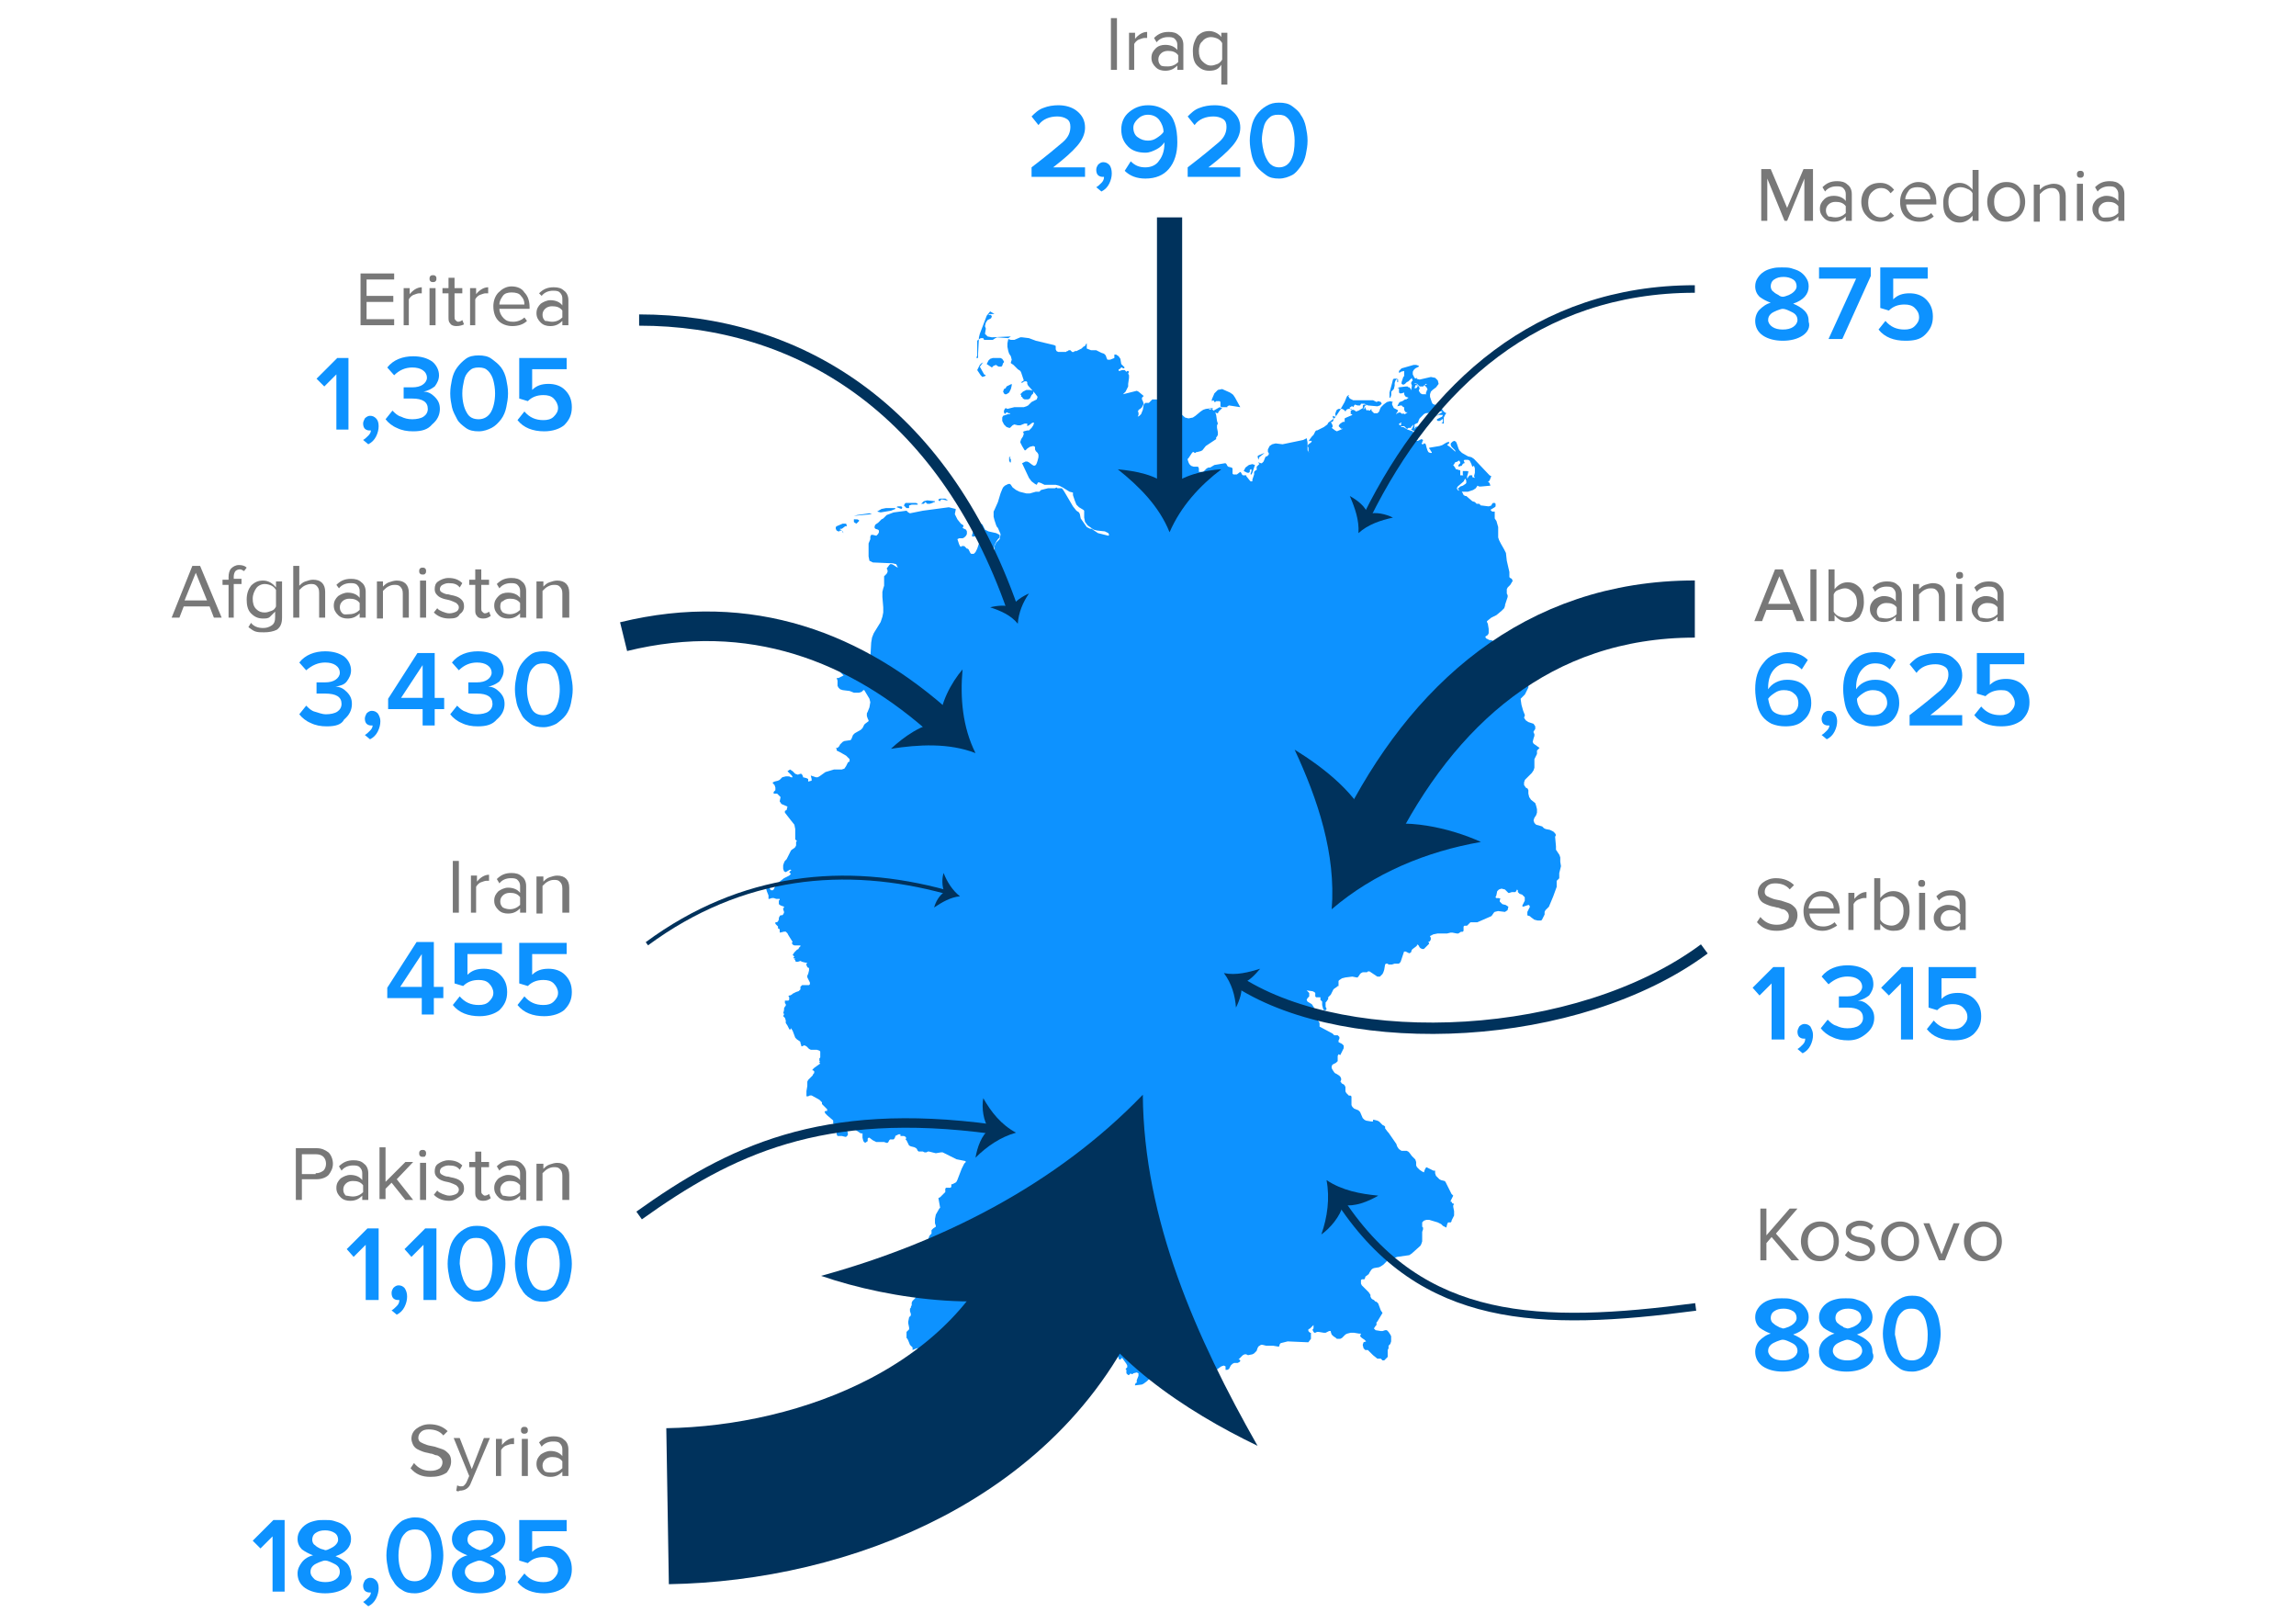 <?xml version="1.0" encoding="utf-8"?>
<!-- Generator: Adobe Illustrator 19.2.0, SVG Export Plug-In . SVG Version: 6.00 Build 0)  -->
<svg version="1.1" id="Layer_1" xmlns="http://www.w3.org/2000/svg" xmlns:xlink="http://www.w3.org/1999/xlink" x="0px" y="0px"
	 viewBox="0 0 266.2 188.3" style="enable-background:new 0 0 266.2 188.3;" xml:space="preserve">
<style type="text/css">
	.st0{fill:#0D92FF;}
	.st1{fill:#787878;}
	.st2{fill:none;stroke:#00325C;stroke-width:0.875;stroke-miterlimit:10;}
	.st3{fill:#00325C;}
	.st4{fill:none;stroke:#00325C;stroke-width:6.625;stroke-miterlimit:10;}
	.st5{fill:none;stroke:#00325C;stroke-width:1.315;stroke-miterlimit:10;}
	.st6{fill:none;stroke:#00325C;stroke-width:18.085;stroke-miterlimit:3;}
	.st7{fill:none;stroke:#00325C;stroke-width:0.88;stroke-miterlimit:10;}
	.st8{fill:none;stroke:#00325C;stroke-width:1.305;stroke-miterlimit:10;}
	.st9{fill:none;stroke:#00325C;stroke-width:1.1;stroke-miterlimit:10;}
	.st10{fill:none;stroke:#00325C;stroke-width:3.43;stroke-miterlimit:10;}
	.st11{fill:none;stroke:#00325C;stroke-width:0.455;stroke-miterlimit:10;}
	.st12{fill:none;stroke:#00325C;stroke-width:2.92;stroke-miterlimit:10;}
</style>
<g>
	<path class="st0" d="M117.2,52.9L117.2,52.9L117,53l0,0.1l0,0.1l0,0.1l0,0.1l0.1,0.2l0.1,0l0-0.1l0-0.1l0-0.1l0-0.1l-0.1,0l0-0.1
		l0-0.1L117.2,52.9L117.2,52.9z M99.1,60.6l0.2,0.1l0.3-0.3l0-0.1l-0.2-0.1l-0.2,0L99,60.2l0,0l0,0.1l0,0.2L99.1,60.6z M144.6,54.8
		l0.2,0l0.1-0.1l0-0.2l0.1-0.1h0.1l0,0.2l-0.1,0.3l0,0.1l0.1,0l0.1-0.2l0.3-0.9l-0.3-0.1l-0.4,0.1l-0.4,0.3l-0.2,0.4l0.2,0.1
		L144.6,54.8z M145.9,53.3l0.1-0.3l0.5-0.4l0.2-0.2l-0.1,0.1l-0.7,0.3l-0.1,0.1l0,0L145.9,53.3L145.9,53.3z M116.6,45l-0.2,0.1
		l-0.1,0.3l0.1,0.2l0.1,0.1l0.2,0l0.3-0.2l0.2-0.4l0.1-0.4l0-0.2l-0.6,0.3L116.6,45L116.6,45z M103.3,59.2l0.5-0.2h0l0,0l0-0.1
		l-1.1,0l-0.5,0.1l-0.5,0.3l0.4,0.1L103.3,59.2z M111.7,59.1L111.7,59.1l0.1,0.1l0,0l0.2-0.2l0.1,0h0.1l-0.2-0.2l-0.2,0l-0.2,0.1
		l-0.1,0.2v0.1L111.7,59.1L111.7,59.1z M109.1,57.9l0.2,0l0.4,0.1l0.1,0l0.1,0l-0.3-0.2l-0.2,0l-0.2,0l-0.2,0l-0.2,0.1l0,0.1
		l0.2,0.1L109.1,57.9z M100.8,59.5l-1.4,0.2L99,59.8l2.1-0.2L100.8,59.5z M104.5,59L104.5,59l0.1-0.1l0-0.1l-0.1-0.1l-0.2,0l-0.2,0
		l-0.2,0.1l0.1,0L104.5,59z M105.1,58.9l0.3,0l0-0.3l0.3-0.1l0.7,0l0,0l0,0l0,0l0-0.1l-0.2-0.1l-0.9,0l-0.3,0l-0.1,0.1l-0.1,0.2
		L105.1,58.9L105.1,58.9z M107.1,58.4L107.1,58.4l0.2-0.2l0.2,0.2l0.3,0l0.3-0.1l0.2-0.1h0.1v-0.1l-0.9-0.1l-0.4,0.1l-0.3,0.3
		L107.1,58.4L107.1,58.4z M113.9,42.1L113.9,42.1L113.9,42.1L113.9,42.1l0.1-0.1l-0.2,0.1l-0.2,0.2l-0.3,0.6l0.2,0.3l0.2,0.3
		l0.2,0.2l0.3-0.1l0.1-0.1l-0.2-0.1l-0.5-0.9l0.1-0.1L113.9,42.1z M118.5,46l0.1,0.2l0.2,0.1l0.4,0l0.2-0.1l0.1-0.2l0.1-0.2l0.2-0.2
		l0-0.1l0-0.1l0-0.1l0,0l-0.4-0.1l-0.4,0l-0.4,0.2l-0.3,0.3l0.1,0.1l0,0.1l0,0.1L118.5,46z M162.2,44.2L162.2,44.2L162.2,44.2
		L162.2,44.2z M161.3,45.8l0-0.2l0-0.2l0.1-0.1l0.1-0.1l0.1-0.1l0.1-0.4l0-0.3l0.1-0.3l0.2-0.2v0.4h0.1v-0.2l0,0l0,0l0,0V44
		l-0.1-0.1l-0.1,0l-0.1,0l-0.2,0l-0.1,0.1l-0.1,0.4l-0.3,1.1l0,0.4v0.2h0.1L161.3,45.8z M168.2,51.6l0.1,0.2l0.4,0.4l0.1,0.3
		l-0.1,0.4l-0.3,0.6l-0.1,0.3l0.2,0.1l0.1-0.1l0.1-0.2l0.3-0.1l0.1-0.1l0.1,0l0.1,0.2l0,0.1l-0.1,0.1l-0.1,0.1l0,0.2l0.3-0.1l0.1,0
		l0-0.1l0.1-0.1l0.1-0.1l0.1,0v-0.1l-0.1-0.2l0.1-0.1l0.2,0l0.2,0l0.2,0.1l0.1,0.2l0.1,0.2l0.1,0.3l0.2-0.1l0.1,0.3l0,0.5l-0.1,0.4
		l0.1,0.2l-0.3-0.1l0-0.1l0-0.1l0,0l0.1,0l-0.4,0l-0.1,0.1l-0.2,0.3l0-0.3l0.1-0.3l0-0.1l0.1-0.1l-0.2-0.1l-0.5,0l0,0.4l0.4,0.7
		L170,56l-0.1,0.1l-0.3,0.2l-0.3,0.1l-0.2,0.2l-0.1,0l0.2,0.3l0.4,0.1l0.6,0l0.6-0.2l0.3-0.2l0.2-0.3l0.2,0.1l0.2,0l1.1-0.1
		l-0.1-0.3l-0.2-0.2l0.1,0l0.1-0.1l0.2-0.5l-0.2-0.1l-1.8-1.9l-0.3-0.2l-0.4-0.1l-0.7-0.4l-0.3-0.3l-0.1-0.2l-0.2-0.6l-0.1-0.2
		l-0.2-0.1l-0.2,0.1l-0.2,0.2L168.2,51.6z M97,61.5l0.2,0.1l0.1,0l0.1-0.1l0.1,0l0.1,0l0.1,0.2l0.1,0.1l-0.1-0.2l-0.1-0.1l-0.1-0.1
		l-0.1,0v-0.1l0.2,0L98,61l0.2,0l-0.1-0.3l-0.4,0L97,61l-0.1,0.1l0,0.2L97,61.5z M115.2,42.4l0.3-0.1l0.1,0.1l0.2,0.1l0.2,0l0.1,0
		l0.1-0.1l0.1-0.3l0.1-0.1v-0.1l-0.2-0.3l-0.2-0.1l-0.6,0l-0.3,0l-0.3,0.1l-0.2,0.2l-0.2,0.4l0.6,0.4L115.2,42.4z M113.2,41.5
		L113.2,41.5l0.1-0.3l0-0.3l0-0.9l0-0.1l0-0.3l0-0.1l0.1-0.1l0.3-0.2l0.1,0l0.1,0l0.1,0l0.1,0.2l0.1,0h0.7l0.2,0l0.3-0.2l0.2-0.1
		l1.3,0.1l0.3-0.2l-2.2,0.1l-0.5-0.1l-0.3-0.3l0.1-0.6l-0.1-0.3l0.1-0.4l0.2-0.3l0.4-0.2l0.1-0.2l-0.1-0.2l-0.3,0l0.1-0.1l0.6,0
		l-0.5-0.3l-0.4,0.5l-0.8,2.1l-0.1,0.4l-0.1,1.9l0,0.5L113.2,41.5z M140.7,46.4L140.7,46.4L140.7,46.4l0.1,0.2h0.1l0.1-0.1l0.1,0
		l0.3,0l0.1,0.1l0,0.1l0,0.4l0.1,0.1l0.3,0l0.4,0l0,0l0-0.1l0.2-0.1l1.3,0.2l-0.6-1.1l-0.2-0.3l-0.1-0.1l-0.3-0.2l-0.9-0.4l-0.5,0.1
		l-0.4,0.4l-0.3,0.7l0,0.2L140.7,46.4z M163.6,45.3l0-0.1l-0.1-0.2l-0.1-0.1l-0.1,0l-0.1-0.1l-0.2,0l-0.8,0.1l-0.2,0.1h0.1l0.1,0
		l0,0.1l0,0.2l0,0.1l0,0l0,0l0,0.1l0.1,0.1l0.2,0l0.3-0.1l0,0.1l0,0.1l0,0l0,0l0.1,0.2l0.1,0.1l0.3,0.1l-0.1,0.1l-0.1,0l0,0v0.1
		l-0.2,0l-0.3,0.2l-0.3,0.1l-0.1,0.1l-0.2,0.4l0.4-0.1l0.1,0l0.1,0.1l0.1,0.1l0.1,0v0.1l0,0.2l0.1,0.2l0.1,0.1l0.2,0l-0.3,0.2
		l-0.1,0l-0.1-0.1l-0.1,0.1l-0.3-0.2l-0.3,0.1l-0.2,0.3l-0.1,0.4l0.6,0.5V49l-0.2-0.1l-0.1,0.1l-0.1,0.1l0.1,0.1l0.1,0l0.3-0.2
		l0.1,0l-0.1,0.2l0.1,0.1l0.2,0.1l0.1,0l0.1,0.1l0.1,0.1l0.1,0.1l0.1,0l0.1-0.1l0.1,0l0.2,0l0-0.1l0,0l0.1-0.1l0.1-0.1l0.1-0.1
		l-0.1,0.3l-0.1,0.2l-0.1,0.1l0.4,0.2l0.3,0.1l0.3,0l0.2-0.1l0-0.2l-0.1-0.4l-0.1,0l-0.5,0.1l0,0h0l0,0l0,0.1l-0.1,0.1l0-0.5
		l0.2-0.1l0.2-0.1l0.1-0.3l0.1-0.2l0.5-0.5l0.2-0.1l1-0.1l0.1,0.1l0.1,0.1l0.1,0l0.1-0.2l0.1-0.1l0.1,0l0.3,0v0.1l-0.2,0.1l-0.6,0.4
		l0.2-0.1l0.2-0.1l0.5,0l-0.1,0.2l-0.2,0.1l-0.4,0.2v0.1l0.1,0.1h0.2l0.2-0.1l0.1-0.1h0.1l0,0.2l0,0.1l-0.1,0.1h-0.1l0.2,0.1l0.1,0
		l0-0.1v-0.3l0-0.3l0.1-0.2l0.1-0.2l0.1-0.1l-0.2-0.1l-0.2-0.2l-0.3-0.5l-0.2-0.1l-0.5-0.1l-0.2-0.1l-0.1-0.2l-0.1-0.3l-0.1-0.3
		l0-0.3l0.1-0.3l0.2-0.2l0.4-0.3l0.3-0.4l-0.1-0.4l-0.3-0.3l-0.5-0.1l-1.3,0.3l-0.4-0.1l-0.2-0.1l-0.1-0.2l-0.1-0.2l0-0.3l0.1-0.2
		l0.2-0.2l0.2-0.1l0.2-0.1v-0.1l-0.3-0.1l-0.3,0l-1.4,0.4l-0.1,0.1l-0.1,0.1l-0.1,0.1l0,0.2l0.1,0l0.1-0.1l0.4-0.1l0,0.1l0,0.2
		l0,0.2l0,0.1l-0.1,0.1l-0.1,0.3l-0.1,0.3l0,0.2l0.2,0.1l0.2-0.1l0.2-0.2l0.2-0.1l0.2-0.2l0.1-0.1l0.1-0.1l0,0.1l0.1,0.2l0.1,0.1
		l0,0.1l0.1,0.1l0.2,0l0.1,0.1l0.1,0.1l0.1,0.1l0.1,0.1l0.3,0l0.1,0l0.1-0.1l0.1-0.1l0.1-0.1l0.1,0v0.1l-0.1,0l0,0l0,0l-0.1,0v0.1
		l0.1,0.1l0.1,0.1l0.1,0.2v0.1l-0.1,0.1l0,0.1l-0.1,0.2l0.1,0.1l-0.5,0l-0.2-0.1l-0.2-0.3l0.1-0.3l-0.1-0.2l-0.2-0.2l-0.1-0.2
		l-0.1,0.1v0.1l0.1,0l0.1,0.1l0.1,0l-0.1,0.2l-0.1,0.1l-0.1,0l-0.1,0l0.1-0.3l0.1-0.1l0-0.1l0,0l-0.1,0h-0.1l0.1-0.1l0.1-0.2
		l0.1-0.4l-0.2,0.1l-0.2,0.1l-0.2,0.2l-0.1,0.2l0.1,0.3L163.6,45.3L163.6,45.3z M180.9,99.9L180.9,99.9l0-0.5l-0.1-0.3l-0.2-0.3
		l-0.2-0.3l0-0.1l0-0.3v0l-0.1-1.1l0.1-0.2l-0.1-0.2l-0.2-0.2l-0.2-0.1l-0.2-0.1l-0.5-0.1l-0.2-0.1v0l-0.2-0.2l-0.7-0.2l-0.2-0.2
		l-0.1-0.3l0.1-0.3l0.2-0.3l0.1-0.3l0-0.4l-0.1-0.4l-0.1-0.3l-0.5-0.4l-0.2-0.3l-0.1-0.4l0-0.4l-0.1-0.2l-0.2-0.1l-0.2-0.3l0-0.3
		l0.1-0.3l0.6-0.6l0.2-0.2l0.2-0.3l0.1-0.3l0-1l0.1-0.2l0.2-0.4l0-0.2l0-0.1l0-0.1l0.1-0.1l0.2-0.2l-0.7-0.5l-0.1-0.2l0.1-0.4
		l0.1-0.3l0-0.2l-0.1-0.2v-0.1l0.2-0.3l0-0.3l-0.2-0.3l-0.3-0.1l-0.3-0.1l-0.3-0.2l-0.2-0.3l0.1-0.3l-0.2-0.5l-0.2-0.7l-0.1-0.7
		l0.5-0.5l0.2-0.4l0.2-0.4l0-0.2l-0.2-0.2l0.1-0.4l0.3-0.6l-0.3-0.3l-0.6-0.7l-0.6-0.2l-0.3-0.4l-0.2-0.1l-0.1-0.1l-0.3-0.7
		l-0.2-0.2l-1.1-0.8l-0.3-0.1l-0.3-0.4l-0.2-0.1l-0.2,0l-0.2-0.1l-0.2-0.1l-0.1-0.2l0.3-0.2l0.1-0.2l0-0.3l0-0.2l-0.1-0.6l-0.1-0.2
		v-0.1l0.5-0.4l0.6-0.3l0.6-0.5l0.3-0.3l0.1-0.3l0-0.1l0.3-0.9l0-0.2l-0.1-0.2l0-0.3l0-0.2l0.1-0.2l0.1-0.1l0.1-0.1l0.1-0.1l0.3-0.5
		l-0.1-0.1l0-0.1l-0.2-0.1l-0.1-0.1l0-0.2l0-0.3l0-0.1l-0.3-1.3l-0.1-0.9l-0.2-0.4L174,63l-0.2-0.4l-0.1-0.3l0-0.4l0-0.6l0-0.2
		l-0.2-0.7l-0.2-0.3l0-0.3l0-0.5l-0.1,0l-0.2,0l-0.1-0.1l-0.1-0.1l0.5-0.3l0,0l0.1-0.1l0-0.3l0,0l-0.1-0.1l-0.2,0l-0.1,0.1l-0.1,0.2
		l-0.3,0.1l-0.8-0.1l-0.1,0l-0.2-0.2l-0.1,0l-0.2,0l0,0l-0.2-0.2l-0.3-0.1l-0.7-0.6l-0.1,0l-0.2-0.1l-0.1-0.2l-0.1-0.2l-0.1-0.1
		l-0.2,0l-0.2-0.1l-0.1-0.2l0.1-0.2l0.7-0.6l0.1-0.2l0.1-0.2l0-0.2l-0.1-0.1l-0.1,0l-0.1,0l-0.1,0l-0.1,0l0,0l-0.1,0l0,0l0-0.1
		l0-0.1l0-0.1l0-0.1l0-0.1l0-0.1l-0.1,0l-0.3-0.1l-0.1,0l-0.1-0.2l-0.3-0.4l-0.1-0.1l0.3-0.2l0.1-0.3l0.1-0.3l0.1-0.3v-0.1l-0.8-0.7
		l-0.3-0.2v-0.1l0.1,0l0.1-0.1l0-0.1l0-0.1l-0.3,0.1l-0.5,0.3l-0.3,0.1l-1.2,0.2v0.1l0.1,0.1l0.1,0.2l0.1,0.1v0.1l-0.2,0l-0.2-0.1
		l-0.1-0.2l-0.1-0.3l-0.1-0.4l-0.1-0.1l-0.1,0l-0.1,0.1l-0.1,0l-0.1-0.1l0.1-0.1l0-0.1l0.1-0.2l-0.2-0.1l-0.4,0.2l-0.3,0l0.1-0.1
		l0.2-0.1l-0.3-0.2l-0.3-0.7l-0.3-0.1l-0.3-0.1l-0.5-0.3l-0.3,0l0.1-0.1l0.1,0l0.1,0v-0.1h-0.4l-0.1-0.1l0-0.1v-0.2l0-0.2l-0.3-0.5
		l0-0.3l0.2-0.3l-0.1-0.1l-0.4-0.2l-0.1-0.2l-0.1-0.2l0-0.2l0.1-0.1l-0.3-0.1l-0.4,0.1l-0.4,0.3l-0.3,0.3l-0.1,0.2l-0.1,0.3
		l-0.1,0.1l-0.1,0.1l-0.1,0l-0.2,0l-0.1,0l0,0l0,0l-0.2-0.2l-0.1-0.1l0-0.1l0-0.1l-0.1,0.1l-0.1,0.1l-0.1,0l-0.1-0.1l-0.1,0.1
		l-0.1-0.1l-0.1-0.2l-0.1-0.2l0,0.1l0,0.1l-0.1,0.2l0-0.2l0.1-0.2l0.1-0.1l0.1,0v-0.1l-0.1,0l-0.1,0l-0.1,0l-0.1,0.1l0,0.1l0,0.1
		l0,0.1l-0.5,0.3l-0.3,0.1l-0.2-0.2v0.1l-0.1-0.1l-0.1,0l-0.2,0.1V48l0.1,0l0.1,0.1l-0.7,0.3l-0.2,0.1l0,0.1l0,0.2l0,0.1l0,0l-0.1,0
		l-0.1,0l-0.3,0.2l-0.1,0.1l-0.1,0.2l0.2,0.2l0.1,0.1l0.2,0L155,50l-0.2-0.1l-0.4-0.3l0.1-0.1l0-0.2l-0.1-0.2l-0.1-0.2l0.2,0
		l0.1-0.2l0-0.2l-0.1-0.2l0.1-0.1l0.1,0.1l0.1,0l0.1,0l-0.1-0.3l0.1-0.3l0.1-0.2l0.2-0.1l0.4,0l0.2,0.1l0.2,0.2l0.1-0.2l0.2-0.1
		l0.2,0l0.2,0.1l0-0.1l0,0h0l0,0l-0.1,0l-0.1,0l0-0.1l0-0.1l0.1,0l0.1-0.1l0.1,0l0.1,0.1l0.1-0.2l0.1-0.1l0.3,0.1h0.2l0.1,0l0.1-0.2
		l0.1,0l0.3,0l0.4,0.2l1.1,0.1l0.3-0.1l0.2-0.2l-0.1-0.2l-0.3-0.1l-0.2,0.1l-0.4-0.2h-2.3l-0.4-0.2l-0.2-0.3h0.1v-0.1l-0.2,0.1
		l-0.1,0.2l-0.2,0.5l-0.4,0.7l-0.1,0.2l-0.6,0.9L154,49l-0.1,0.2l-0.4,0.3l-0.8,0.4l-0.1,0l-0.1,0.1l-0.2,0.4l-0.2,0.2l-0.3,0.4
		l-0.1,0.2l0.1-0.1l0.1,0l0.1,0l0.1,0l-0.1,0.2l-0.3,0.2l-0.1,0.2l0.1,0.2l0,0.4l0.1,0.2l-0.2-0.3l0-0.4l0-0.5l-0.1-0.5l-0.4,0.2
		l-2.4,0.5l-0.8-0.1l-0.4,0.1l-0.3,0.2l-0.2,0.4l0,0l0,0.1l0,0.1v0.1l0.1,0.1l0,0.1l0,0.1l-0.1,0.1l-0.1,0.1l-0.1,0l-0.1,0.1
		l-0.2,0.5l-0.2,0.2l-0.1,0l-0.3-0.1v0.1h0.1v0.1l-0.3,0.3l0,0.1l0,0.2l0,0.1l-0.1,0l-0.1,0.1l-0.1,0.1l0,0.3l-0.1,0.3l-0.1,0.3
		l0,0.2H145l-0.1-0.1l-0.4-0.5l0-0.1h-0.4l-0.1-0.1l-0.1-0.2l-0.1-0.1l-0.4,0.3l-0.1,0l-0.3,0l-0.1-0.1l0-0.2l0-0.4l-0.1-0.1
		l-0.4-0.1l-0.1-0.1l-0.1-0.2l-0.1-0.1l-0.1,0l-1.2,0.2l-0.5,0.3l-0.2,0l-0.2,0.1l-0.3,0.3l-0.1,0.1l-0.1,0l-0.2,0l-0.2,0l0-0.2
		l0-0.2l-0.1-0.2l-0.1,0l-0.4,0l-0.3-0.1l-0.2-0.2l-0.1-0.2l-0.1-0.3v-0.1l0.1-0.1l0.4-0.6l0,0l0.1-0.1l0.1,0l0.1,0.1l0.1,0l0.1-0.1
		l0.1,0l0.4-0.1l0.2-0.1l0.4-0.5l1.2-0.8l0-0.2l0.1-0.1l0.1-0.2l0-0.3l-0.1-0.5l0-0.3l0.1-0.2l-0.1-0.3l-0.1-0.7l-0.1-0.3l0.2,0.1
		l0.1,0l0.1-0.2l0.4-0.4l-0.3-0.1l-0.7,0.4l-0.2-0.2l-0.2,0.1l-0.2-0.1l0.3,0l0.2,0v-0.1l-0.8,0.1l-0.3,0.1l-0.3,0.2l-0.6,0.5
		l-0.3,0.2l-0.5,0.1l-0.4-0.1l-0.9-0.8l-1.6-0.7l-0.6-0.5l-0.2-0.1l-0.4,0l-0.1,0l-0.1,0.1l-0.1,0.1l-0.1,0.1l-0.1,0.1l-0.4,0
		l-0.1,0.1l-0.1,0.1l-0.1,0.6l-0.2,0.5l-0.2,0.2l-0.2,0.1l0.1-0.2l0-0.2l0-0.1l-0.1-0.1l0.1-0.1l0-0.1l0,0l0,0l0.2-0.1l0.2-0.2
		l0.1-0.2l0.1-0.2l-0.1-0.3l-0.1-0.2l0-0.2l0.2-0.2l-0.6-0.5l-0.2-0.1l-2.4,0.6l-0.4-0.2V46l0.4,0l0.4-0.1l0.4-0.2l0.3-0.3l0.1-0.2
		l0.1-0.2l0.1-0.2l0-0.3l0.1-0.7l0-0.3l-0.1-0.2l0.1-0.2l-0.1-0.1l-0.1,0l-0.1,0.1l-0.2-0.2l-0.3,0l-0.3,0.1l-0.1,0l0-0.2l0,0l0,0
		l0.1,0l0,0l0.2-0.2l0,0l0.1,0l0.1,0.1l0.1,0l0.1-0.1l-0.2-0.2l-0.1-0.1l-0.1-0.1l-0.1-0.6l-0.2-0.3l-0.3-0.2l-0.2,0l0,0.4l-0.5,0.2
		l-0.3,0l-0.1-0.2l-0.1-0.3l-0.2-0.2l-0.3-0.1l-0.2-0.1l-0.4-0.2l-0.6,0l-0.5-0.2l0-0.6l-0.1,0.1l-0.1,0.2l-0.2,0.1l-0.2,0.2
		l-0.6,0.3l-0.2,0l-0.1,0.1l-0.2,0l-0.2-0.2l-0.2,0l-0.1,0.1l-0.1,0l-0.1,0.1l-0.2,0l-0.7,0l-0.2-0.1l-0.1-0.2l0-0.2l0-0.2l-0.2-0.1
		l-2.1-0.5l-0.8-0.3l-0.8-0.1l-0.2,0l-0.7,0.3l-0.4,0l-0.3-0.1l-0.1,0.5l0,0.4l0.1,0.5l0.1,0.3l0.2,0.3l0.1,0.4l-0.1,0.3v0.1
		l0.3,0.2l0.5,0.5l0.3,0.2l0.1,0.2l0.3,0.9l-0.3,0.2l0.1,0.1l0.1-0.1l0.2-0.1l0.2,0l0.1,0.1l0,0.2l0.1,0.2l0.8,0.9l0.3,0.4V46
		l-0.1,0.3l-0.2,0.1l-0.4,0.2l-0.4,0.4l-0.2,0.1l-0.3,0.1h-1.1l-0.8,0.2l-0.2-0.1l-0.1,0.1l-0.1,0.2l0,0.2l0.1,0.2l0.2-0.2l0.1,0
		l0.1,0.1l0.2,0v0.1l-0.2,0l-0.3,0.1l-0.3,0.1l-0.1,0.2l0,0.4l0.2,0.4l0.3,0.3l0.3,0.1l0.1,0l0.3-0.3l0.2-0.1l0.4,0.1l0.3,0l0.5-0.2
		l0.3,0l0,0.1l0,0.1l0,0.1l0.2-0.1l0.4-0.3l0.2,0l-0.1,0.3l-0.2,0.3l-0.2,0.2l-0.1,0.1l-0.2,0l-0.4,0.1l-0.1,0.1V50l0.1,0.3
		l-0.1,0.3l-0.2,0.3l-0.1,0.3l0,0.1l0.2,0.4l0.3,0.5h0.1l0.2-0.2l0.3-0.2l0.4-0.1l0.2,0.1v0.1l0,0.2l0.1,0.2l0.2,0.2l0.1,0.2v0.3
		l-0.1,0.4l-0.1,0.3l-0.1,0.2l-0.2,0.1l-0.2-0.1l-0.4-0.3l-0.2-0.1l-0.2,0l-0.4,0.2l0.8,1.7l0.3,0.4l0.4,0.3l0.2,0.1l0.1-0.2
		l0.1-0.1l0.3,0.1l0.4,0.2l1.3,0l0.4,0.1l0.4,0.2L124,57l0.4,0.1l0,0.3l0.2,0.6l0.2,0.5l0.2,0.2l0.1,0.1l0.5,0.3l0.1,0.1l0,0.3
		l0,0.5l0.1,0.5l0.3,0.4l0.7,0.5l0.4,0.1l0.9,0.1l0.4,0.2l0.1,0.2l-0.1,0.1l-1.2-0.3l-0.6-0.4l-0.1-0.1l-0.2,0l-0.2-0.1l-0.2-0.1
		l-0.7-1l-0.1-0.5l-0.1-0.2l-0.3-0.2l-0.4-0.5l-1-1.7l-0.2-0.3l-0.1-0.1l-0.3,0l-0.2,0l-0.1-0.1l-0.2,0.1l-0.8,0l-0.8,0.2l-0.2,0.2
		l-0.4,0l-0.7,0.2l-0.4,0l-0.8-0.2l-0.4-0.2l-0.4-0.3l-0.2-0.3l-0.1-0.1l-0.2,0l-0.2,0.1l-0.2,0.1l-0.2,0.2l-0.1,0.2l-0.2,0.5
		l-0.3,1l-0.4,0.9l-0.1,0.2l0,0.3l0,0.3l0.1,0.4l0.1,0.3l0.1,0.3l0.1,0.2l0.1,0.1l0.3,0.7L116,62l-0.1,0.5l-0.2,0.2l-0.2,0.2
		l-0.2,0.4l0,0.5l0.1,1.1l0,0.4l-0.1-0.3l-0.1-0.4l0-0.9l0.1-0.5l0.2-0.4l0.2-0.3l0.2-0.2V62l-0.4-0.2l-0.9-0.2l-0.4-0.2l-0.1-0.2
		L114,61l-0.1-0.2l-0.2-0.1l-0.4,0l-0.2,0.1l-0.1,0.1l-0.1,0.2l-0.1,0.6l-0.1,0.3l0,0.2l0.2,0l0.4-0.1l0.3,0.3l-0.1,0.6l-0.2,0.6
		l-0.2,0.4l-0.1,0.1l-0.1,0.1l-0.1,0l-0.2,0l-0.1-0.1l-0.1-0.2l-0.1-0.2l-0.1-0.1l-0.1,0l-0.2-0.2l-0.1-0.1l-0.2,0l-0.1,0l-0.1,0.1
		l-0.1-0.1l-0.1-0.2l-0.2-0.6l0.2-0.1l0.4,0l0.2-0.1l0.2-0.2l0.1-0.2l0-0.3l-0.1-0.2l-0.2-0.1l-0.2-0.1l0.1-0.2v-0.1l-0.3-0.2
		l-0.4-0.5l-0.3-0.6l0.1-0.5v-0.1l-0.8-0.2l-3,0.4l-1.5,0.3l-0.2-0.1l-0.1-0.1l-0.1-0.1l-1.5,0.2l-0.8,0.3l-0.4,0.4l-0.2,0.1
		l-0.4,0.4l-0.3,0.2l-0.1,0.2l0,0.2l0.1,0.1l0.3,0.1l0.1,0.1l0,0.2l-0.1,0.2l-0.1,0.1l-0.1,0.1l-0.4-0.1l-0.2,0l-0.1,0.2l0,0.3
		l-0.2,0.5l0,0.3l0,1.2l0.1,0.5l0.4,0.2l2.3,0.1l0.4,0.1l0.2,0.4l-0.2-0.1l-0.3-0.2l-0.2-0.1l-0.2,0l-0.1,0.1l-0.3,0.4l0.1,0.2
		l0,0.2l-0.1,0.2l-0.1,0.1l-0.1,0.1l-0.1,0.1l0,0.5l0,0.3l0,0.3l-0.1,0.3l-0.1,0.4l0,0.1l0,0.2l0,0.1l0,0.1l0,0.1l0.1,1.2l0,0.6
		l-0.1,0.5l-0.2,0.6l-0.8,1.3l-0.2,0.5l-0.1,0.6l-0.1,1.8l-0.1,0.6l-0.2,0.4l-0.4-0.1l-0.2-0.1l-0.5,0.1l-0.5-0.2l-1,0l-0.3,0.1
		l-0.4,0.3l0.1,0.2l0,0.1l0,0.1l0,0.1l0.1,0.1l0.3,0.3l-0.6,0.3l-0.2,0l0.1,0.3l0,0.3l0,0.3l0.1,0.2l0.2,0.2l0.3,0.1l0.8,0.1
		l0.5,0.2l0.3,0l0.3,0l0.3-0.1l0.1-0.1l0.1-0.1l0.1,0l0.6,1l0.1,0.4l-0.1,0.6l-0.2,0.5l-0.1,0.2l0,0.3l0.1,0.3l0.1,0.2l0,0.1
		l-0.4,0.3l-0.1,0.1l-0.2,0.4l-0.2,0.2L99.1,85l-0.2,0.2l-0.2,0.5l-0.1,0.1l-0.7,0.1l-0.2,0.1l-0.2,0.2l-0.1,0.1l-0.1,0.2l-0.1,0.1
		l-0.1,0.1l-0.1,0l-0.1,0L97,86.8l0,0.2l0.2,0.1l0.2,0.1l0.7,0.4l0.3,0.3l0.1,0.1l0,0.1l0,0.2l0,0l-0.1,0l-0.1,0.1l-0.2,0.4
		l-0.2,0.3l-0.3,0.1l-0.9,0l-1,0.3L95,90l-0.2,0.1h-0.2L94,89.9l0.1,0.4l0,0.2l-0.4,0.1l0-0.3l-0.2-0.1l-0.4-0.1l0-0.1L93,89.8
		l-0.1-0.1l-0.1,0l-0.3,0.1l-0.3-0.1l-0.3-0.3l-0.3-0.2l-0.3,0.2l0.1,0.1l0.4,0.4l0.1,0.2l-0.2,0l-0.2-0.1L91.1,90l-0.4,0.1
		l-0.1,0.1l-0.2,0.2l-0.2,0.1l-0.4,0.1l-0.2,0.1l0,0.1l0.2,0.2l0.1,0.3l0,0.3l-0.2,0.2l0,0.2l0.1,0l0.3,0l0.1,0.1l0.2,0.2l0.1,0.1
		l-0.1,0.5l0.2,0.3l0.7,0.3l-0.1,0.4L91,94l0,0.2l0.7,0.9l0.4,0.5l0.1,0.5l0,0.3l0,0.3L92.2,97l0,0.3l0.2,0.2l-0.1,0.1l0,0.4
		l-0.1,0.2l-0.1,0.1l-0.3,0.2l-0.1,0.1l-0.5,1L91,99.8l-0.1,0.2l-0.1,0.3l0,0.4l0.1,0.3l0.2,0.1l0.5-0.3l0.2,0.1l-0.1,0l-0.2,0.2
		l0.2,0.2l-0.2,0.2l-0.6,0.3l-0.9,0.7l-0.1,0.2l-0.2,0.4l-0.1,0.1l-0.2,0l-0.1-0.1l-0.1-0.2l-0.1-0.1l-0.3,0.1l0.1,0.4l0.2,0.5
		l0,0.4l0.1,0l0.3-0.1l0.1,0l0.1,0l0.3,0.1l0.4,0l0,0.1l-0.1,0.1l0,0.1l0,0.2l0,0.1l0.1,0.1l0.2,0.1l0.3,0.1l0,0.1l-0.1,0.1l0,0.1
		l0.1,0.3l0,0.1l-0.1,0.2l-0.1,0.1l-0.2,0l-0.1,0.1l-0.1,0.2l0,0.1l0,0.1l-0.1,0.2l-0.1,0.1l-0.2,0l0,0.2l0.1,0.1l0.1,0.1l0.1,0.1
		l0,0.2l0,0l0,0l0,0l0,0v0l0,0l0,0l0.1,0.1l0.1,0l0,0.1v0l0,0.2l0,0.1l0,0l0.1,0l0.4-0.1l0.2,0l0.2,0.2l0.1,0.2l0.5,0.8l0,0
		l-0.1,0.1l0.1,0.2l0.2,0.1l0.7,0l0,0.1l-0.1,0.1l0,0l-0.1,0.1v0.1l-0.2,0.1l-0.2,0.2l-0.1,0.1l-0.2,0.3l0,0l0.2,0.2l-0.1,0.1l0,0.1
		v0l0.1,0l0.1,0h0l-0.1,0.1l0.1,0.1l0,0h0l0,0.1l0.1,0.1l0.1,0l0,0l0,0l0.1,0l0.3-0.1l0,0l0,0l0,0l0,0l0,0l0,0l0.2,0.1l0.4,0.1
		l0.2,0l-0.1,0.1l0,0l0,0.1l0,0l0,0.1l0.1,0.2l0,0l0.1,0.1l0.1,0h0l0,0l0,0v0l0,0.1l0,0.2l-0.1,0.4l0,0l-0.1,0.2l0,0.2l0.3,0.6
		l0,0.2v0l-0.1,0.1l0,0l0,0l-0.3,0l-0.1,0l-0.1,0l0,0l-0.1,0l-0.1,0l-0.1,0l-0.1,0.1l0,0l-0.1,0.1l0,0.2l0,0.1h0l-0.2,0.2l-0.3,0.1
		l-0.2,0.1l-0.2,0.1l-0.1,0.1l0,0l-0.2,0.1l-0.1,0l-0.1,0.1l0,0l0.1,0.1l0,0l0,0.1l0,0.2l-0.1,0.1l0,0l-0.1,0l-0.2,0l0,0l-0.1,0l0,0
		l0,0l0,0.1l0,0.1l0,0.1l0.1,0.1l0,0.1v0l0,0l0,0.1l-0.1,0.1l-0.1,0.2l0,0.2l-0.1,0.4l0,0l0.1,0l0,0l0,0.1l-0.1,0.2l0.1,0.1l0.1,0.1
		l0.1,0.3l0,0.2l0,0.1l0.2,0.3l0.2,0.4l0.1,0.1l0.1-0.2l0.2,0.3l0.3,0.8l0.2,0.2l0.3,0.2l0.1,0.1l0,0.1l0.1,0.3l0,0.1l0.1,0l0.2-0.1
		l0.1,0l0.2,0.1l0.3,0.3l0.2,0.1l0.2,0h0.5l0.3,0.1l0,0l0.1,0.1l0,0l0,0.1l0,0l0,0.3l0,0.1l0,0.1l0,0.1l-0.1,0.1l0,0.1l0,0.1l0,0.1
		l0.1,0.1l-0.1,0l0,0l0,0.1l0.1,0.1l0,0l-0.7,0.5l-0.2,0.2l0,0.1l0.1,0l0.1,0.1l0,0.1l0,0.1l-0.1,0.1l-0.1,0.2l-0.3,0.3l-0.2,0.2
		l-0.1,0.2v0.5l-0.1,0.6l0,0.5v0.1l0.1,0l0.1,0l0.2-0.1l0.1,0l0.1,0l0.9,0.5l0.2,0.2l0.1,0.1l0,0.1l0,0.1l0,0l0.1,0.1l0.5,0.5l0,0.1
		l0,0.1l-0.2,0l-0.1,0.1l0.1,0.2l0.2,0.2l0.7,0.6l0,0.1l0,0.2l0,0.1l0.1,0l0.1,0.1l0,0l0.1,0.3l0,0.1l0,0l0,0.1l0,0.1l0,0l0.1-0.1h0
		l0.1,0.2l-0.1,0.2l0,0.2l0.1,0.2l0.1,0l0.4,0l0.4,0.1l0.1,0l0.2-0.2l0-0.3l-0.1-0.2l0.1-0.2l0.1,0l0.4,0.1l0.3,0l0.1,0l0.6,0.4
		l0.2,0l0,0.5l0.1,0.4l0.2,0.2l0.3-0.2l0-0.1l0-0.1l0-0.1l0.1-0.1l0.1,0l0.4,0.3l0.2,0.1l0.2,0.1l0.9,0l0.3,0.1l0.1,0l0.1-0.1
		l0.1-0.2l0.1-0.1l0.1,0l0.2,0l0.1,0l0.1-0.1l0.1-0.2l0-0.1l0.2-0.1l0.2-0.1l0.2,0l0,0.2l0.4,0l0.2,0.1l0.1,0.2l-0.1,0l0,0l0,0.1
		l0.1,0.1l0.2,0.4l0.1,0.2l0.2,0.1l0.4,0.1l0.2,0.1l0.1,0.1l0.1,0.2l0.1,0.1l0.1,0l0.1,0l0.1,0l0.1,0l0.1,0l0.2,0.1l0.1,0l0.1,0
		l0.2-0.1l0.1,0l0.8,0.2l0.6-0.1l0.2,0l1.6,0.8l1,0.2l0.1,0.1l-0.2,0.2l-0.3,0.6l-0.5,1.3l-0.1,0.2l-0.1,0.1l-0.4,0.2l-0.1,0l0,0
		l0,0l0,0.1l0,0.1l0,0.1l-0.1,0.1l-0.1,0l-0.3,0l-0.1,0l-0.1,0.1l0,0.3l0,0.1l-0.1,0.1l-0.1,0.1l-0.1,0.1l-0.3,0.3l-0.2,0.1L109,140
		l-0.1,0.1l-0.4,0.7l-0.1,0.5v0.5l0.1,0.3v0.1l-0.3,0.2l-0.1,0.1l-0.1,0.1l0,0.3l0,0.1l-0.1,0.1l-0.1,0.1l-0.1,0.2l-0.1,0.4l0,0.2
		l0,0.2l0.1,0.2l0.1,0.2l0,0.2l-0.1,0.2l-0.2,0.1l-0.2,0.1l-0.1,0.3l0,0.3l-0.1,0.3l-0.1,0.2l-0.6,0.9l-0.1,0.2l0,0.2l-0.1,0.1
		l-0.1,0.1l-0.1,0.1l-0.1,0.2l-0.1,0.3l0,0.6l0.4,0.8l0,0.5l-0.1,0.2l-0.3,0.3l-0.1,0.2l0,0.2l0,0.1l-0.1,0.2l0,0.1l-0.1,0.1l0,0.1
		l0,0.1l0,0l0,0l0,0.1l0.1,0.3l0,0.2l-0.1,0.1l-0.1,0.1l-0.1,0.5l0,0.2l0.1,0.5l0,0.2l-0.1,0.1l-0.2,0.2l0,0.1l0,0.3l0,0.2l0,0.1
		l0.1,0.1l0.1,0.2l0.2,0.5l0.1,0.1l0.1,0.1l0.1,0.1l0,0.1l0,0.1l0,0.1l0.5-0.2l0.2,0l-0.1,0.4l-0.1,0.1l-0.3,0l0.5,0.3l0.2,0
		l0.8-0.2l0.2-0.1l0.2-0.2l0.2-0.3l0.1,0.1l0.6,0l0.1,0.1l0,0.1l0,0.1l0,0.1h1.3l0.5-0.1l0.1-0.1l0-0.1l0-0.1l0.1-0.1l0.1-0.1
		l0.2-0.1l0.2-0.1l0.1-0.1l0-0.1l0.1,0l0.5-0.1l0.2,0l0.3,0.1l0.1,0l0.1,0.1l0.1,0.1l0.1,0.1l0.1,0.1l0.4,0.1l0.6,0l0.3-0.1l0-0.1
		l0.1-0.3l0.3-0.2l0.3,0l0.2,0.1l0.1,0.2l0.1,0.1l0.1,0l0.1-0.1l0-0.1l0-0.1l0-0.1l0-0.1l0-0.1l0-0.1l0-0.1l0,0l0.1,0l0,0l0,0l0,0.1
		l0.1,0l0.1-0.4l-0.1,0l-0.2-0.1l-0.1,0l-0.5,0.1l-0.2,0.1l-0.1,0.1l-0.1,0.1l-0.2,0l-0.2-0.1l-0.3-0.2l-0.1,0l-0.2-0.1l0.1-0.2
		l0-0.1l0-0.1l0-0.1l0.1-0.1l0.3-0.1l0.1-0.1l0.1-0.3l0-0.1l0.1-0.2l0.1,0l0.1,0l0.5-0.1l0.2-0.1l-0.1-0.2l0.2-0.1l0.3,0l0.2,0.1
		l0,0.1l0,0.2l0,0.2l0.1,0.1l0.1-0.1l0.1-0.3l0.1-0.1l0.1,0l0.1,0.1l0.1,0.2l0.1,0.1l0.1,0l0.1,0l0.1,0l0.1,0.2l0,0.1l-0.1,0.2
		l0,0.1l0,0.1l0.1,0.1l0,0.1l0,0.1l0.5,0l-0.1-0.1l0.1-0.3l0.3,0l0.3,0.2l0.3,0.2l-0.2,0v0.1l0.2,0.2l0.3,0.2l0.2,0.1l0.4,0l0.4-0.1
		l0.2-0.2l0.2-0.1l1.1,0.1h0.6l0.1,0.2h0.4l0.4,0.1l2.8,1.7l0.6,0.2l0.6,0l0.3-0.1l0.1-0.2l0.1-0.3l0.2-0.3l0.1-0.1l0.1,0l0.1,0.1
		l0.1,0.1l0,0.2l0,0.2l0,0.2l0.2,0.1l0.1,0l0.1-0.1l0.1,0l0.3,0.1l0.3,0l0.2,0l0.1-0.1l0,0.2l0.1,0.1l0.1,0.1l0.1,0.2v0l0,0l0,0.1
		l0.1,0.1l0.1,0l0.1-0.1l0.1-0.1l0.5,0.7l0.1,0.2l0,0.2l-0.2,0.2l0.1,0.1l0,0.2l0,0.2l0.1,0.1l0.1,0.1l0.1,0l0.1-0.1l0.1-0.1l0,0
		l0.1,0.1h0.1l0,0l0.1-0.1l0.4-0.1l0.2,0.1l0,0.3l-0.2,0.5l0,0.1l0,0.1l0,0.1l0,0l-0.1,0l0,0l-0.1,0.2l0,0.1l0,0l0.8-0.1l0.2-0.1
		l0.4-0.3l0.2-0.2l0.2-0.2l0.2-0.4l0.1-0.1l0.1-0.1l0.2-0.1l0.1-0.1l0.2-0.2l0.1-0.3l0.1-0.3v-0.3l0-0.2l-0.1-0.1l-0.1-0.1l-0.1-0.1
		l0.1-0.6l0-0.1l-0.1-0.2l-0.1-0.2l0-0.1l0.2-0.1l0.2,0l0.1,0l0,0l0,0.1l0,0.1l0,0.1l0,0.1l0,0.1l0.1,0.1l0.1,0.1l0.2,0.1l0.4,0.1
		l0.1,0l0.1-0.1l0.2-0.3l0.1-0.1l0.2,0l1.3,0.5l0,0l0,0.1l0.1,0.1l0.1,0l0.3,0l0.4-0.2l0.1,0l0.1,0l0.1,0.1l0.2,0.2l-0.1,0.1
		l-0.3,0.2l0.1,0.1l0.5,0.2l0.5,0.5l0,0.1l0,0.1l0,0.1l0,0.1l0,0l0.1,0.2l0.1,0.1l1,0l0.2-0.1l0.7-0.5l0.3-0.1l0.2,0.1l0,0.4l0.2,0
		l0.2-0.1l0.1-0.2l0.1-0.2l0.2-0.2l0.2-0.1l0.4,0l0.2-0.1l0.1-0.1l0-0.1l-0.1-0.1l-0.1,0l0.5-0.5l0.2-0.1l0.2,0l0.2,0.1l0.5-0.1
		l0.2-0.1l0.2-0.2l0.1-0.1l0.1-0.3l0.1-0.2l0.3-0.2l0,0l0.2,0l0.4,0.1l0.8,0l0.6,0.1l0.1,0l0.1-0.3l0.1-0.1l0.8-0.2l2.3,0.1l0.1,0
		l0.3-0.4l0-0.1l0-0.1l0-0.4l0-0.1l-0.1,0l-0.1-0.1l-0.1-0.1l0-0.1l0-0.1l0.2-0.1l0.2-0.2l0.1-0.1l0.1-0.1l0,0l0,0.1l0,0.2l0,0.1
		l-0.1,0.1l0,0.1l0.1,0.2l0.1,0.1l0.1,0l0.2-0.1l0.2,0l0.6,0.1l0.2,0l0.4-0.2l0.2,0l0,0.1l0.1,0.3l0.1,0.1l0.1,0.1l0.3,0.2l0.1,0.1
		l0.2,0l0.2,0l0.2-0.1l0.4-0.4l0.2-0.1l0.4-0.1h0.4l0.6,0.1l0.2,0l-0.1,0.3l0.2,0.2l0.3,0.2l0.2,0.2l-0.3,0.1l-0.1,0.3l0.1,0.4
		l0.2,0.2l0.2,0l0.1,0l0.1,0.1l0.5,0.5l0.5,0.4l0.1,0l0.1,0l0.1,0l0.1,0l0.1,0.1l0.1,0.1l0.1,0l0.1,0l0.1-0.1l0.3-0.3l0-0.1l0-0.1
		l0-0.1l0-0.1l0-0.1v-0.3l0,0l0.1-0.2l0,0l0,0l0-0.3l0,0l0.2-0.2l0,0l0.1-0.3l0,0l0-0.2l0-0.2l0-0.2l-0.1-0.2l-0.2-0.3l-0.1-0.1
		l-0.1-0.1l-0.2,0l-0.3,0.1l-0.2,0l-0.6-0.1l-0.2-0.2l0.2-0.3l0,0l0.1-0.1l0-0.1l0-0.1l0-0.1l0.1-0.1l0.6-1l0,0l-0.2-0.3l-0.3-0.8
		l-0.2-0.2l-0.1,0l-0.2-0.2l-0.2-0.1l-0.1-0.1l-0.1-0.2l0-0.2l-0.2-0.3l-0.7-0.7l-0.1-0.1l-0.1-0.2l0-0.2l0-0.2l0.1-0.1l0.1,0l0.1,0
		l0.1,0l0.1-0.2l0-0.1l0.4-0.3l0.1-0.2l0.2-0.3l0.1-0.1l0.2-0.1l0.6-0.1l0,0l0.2-0.1l0.3-0.2l0.4-0.4l0.2-0.1l1-0.4l1.4-0.2l0.3-0.2
		l1-0.9l0.1-0.2l0.1-0.3l0-0.1l0-0.1l0-0.1l0-0.2l0-0.4l0-0.1l0-0.1l0.1-0.3l0-0.1l0-0.1l-0.1-0.1l0-0.3l0-0.1l0-0.1l0.1-0.1
		l0.1-0.1l0.3-0.1l0.3,0l1,0.3l0.2,0.1l0.2,0.1l0.2,0.2l0.4,0.2l0,0l0.1-0.4l0.1-0.2l0,0l0.2,0l0.1,0l0.1-0.1l0-0.1l0.2-0.4l0.1-0.2
		l0-0.2l0-0.3l-0.1-0.5l0-0.2l0.1-0.1l-0.1-0.1l-0.1,0l-0.1-0.2l-0.1,0l0-0.1l0.3-0.6l-0.2-0.2l-0.5-1l-0.2-0.4l-0.1-0.1l-0.4-0.1
		l-0.2-0.1l-0.2-0.2l-0.2-0.2l-0.1-0.3l0-0.3l-0.2,0l-0.2-0.1l-0.2-0.1l-0.2-0.1l-0.2-0.1l-0.1,0.1l-0.1,0.2l-0.1,0.3l-0.2-0.1
		l-0.3-0.2l-0.3-0.3l-0.1-0.2l0-0.4l-0.1-0.3l-0.4-0.4l-0.3-0.4l-0.1-0.1l-0.2-0.1l-0.6,0l-0.3-0.2l-0.2-0.3l-0.1-0.3l-0.9-1.3
		l-0.1-0.1h0v0l-0.3-0.4l0-0.1l0-0.1l-0.1-0.1l-0.2-0.1l-0.3-0.3l-0.1-0.1l-0.2-0.1l-0.4-0.1l-0.1,0l0,0.2l-0.2,0l-0.6-0.1l-0.2-0.1
		l-0.2-0.2l-0.3-0.7l-0.2-0.2l-0.5-0.2l-0.2-0.2l-0.1-0.2l0-0.2l0-0.5l0-0.3l-0.1-0.1l-0.1,0l-0.1,0l-0.1-0.1l-0.1-0.1l-0.1-0.1
		l-0.1-0.2l0-0.2l0-0.3l-0.1-0.2l-0.1-0.1l-0.2-0.1l-0.1-0.1l0,0l0-0.1l-0.1,0l0,0l0.1-0.2l0-0.2l-0.1-0.2l-0.1-0.1l-0.3-0.2
		l-0.2-0.1l-0.1-0.1l-0.2-0.3l-0.1-0.2l0-0.2l0.1-0.2l0.4-0.2l0.2-0.2l0-0.3l0-0.3l0.1-0.2l0.2,0.1l0.1-0.2l0.2-0.4l0.1-0.2l0-0.3
		l-0.1-0.1l-0.1-0.1l-0.4-0.2l0-0.2l0.1-0.2l0-0.2l-0.2-0.2l-0.4,0l-0.2-0.2h0l-1.5-0.8l0-0.1l0-0.1l0-0.2l-0.1-0.2l-0.1-0.1
		l-0.2-0.1l-0.1-0.1l-0.1-0.2l0-0.2l0.1-0.4l0-0.2l-0.1-0.2l-0.1-0.2l-0.2-0.3l-0.5-0.3l-0.1-0.2l0.1-0.2l0.1-0.1l0.1-0.1l0-0.2
		l0-0.2l-0.1-0.1l-0.2-0.2l0.7,0.1l0.2,0.1l0.1,0.1l0,0.3l0,0.1l0.1,0.1l0.1,0l0.3,0l0.1,0l0,0.1l0,0.1l0,0.1l0,0l0,0l0,0l0,0l0,0
		l0,0l0,0l0,0l0.2,0.2l0,0.1l0,0.1l0,0.1l0,0.1l0.1,0.4l0.1,0.2l0.2,0l0.1-0.1v-0.1l-0.1-0.2l0-0.2l0-0.3l0.1-0.1l0.2-0.3l0-0.2
		l0.1-0.1l0.1-0.1l0.1-0.1l0.3-0.6l0.1-0.1l0.3-0.2l0.1-0.1l0,0l0.1,0l0,0l0-0.1l0-0.1l0-0.1v0l0-0.1l0-0.1l0-0.1l0.1-0.1l0.3-0.2
		l0.4-0.1l0.8-0.1l0.5,0.1l0.1,0l0.1-0.1l0.2-0.3l0.1-0.1l0.2-0.1l0.2,0l0.2,0l0.1,0l0.1-0.1l0.1,0l0.1,0l0.9,0.6l0.3,0l0.3-0.3
		l0.1-0.2l0.1-0.3l0.1-0.6l0.1-0.1l0.1,0l0.1,0l0.1,0.1l0.1,0l0.1,0l0.1,0l0.1,0l0,0l0.3-0.1l0.5,0l0.2-0.2l0.1-0.3l0.3-0.9l0.2,0
		l0.2,0.1l0.2,0.1l0.2-0.1l0.1-0.3l0.1-0.1l0.4-0.3l0.1-0.1l0-0.1l0,0l0.1,0l0.1,0.1l0.1,0.2l0.1,0.1l0.2,0.1l0.2,0l0.2-0.2l0.2-0.2
		l0.1-0.1l0.1-0.1l0-0.1l-0.1-0.1l0.2-0.1l0.1-0.2l0-0.2l-0.1-0.2l0.4-0.2l0.5-0.1l0.9,0l0.2,0l0.4-0.1l0.2,0l0.5,0.1l0.2,0l0.3-0.2
		l0.1,0l0.1,0l0.1-0.1l0-0.1l0-0.1l0-0.1l0-0.2l0.1-0.1l0.1,0l0.1,0l0.1,0l0.1-0.1l0.2-0.2l0.1-0.1l0.2,0l0.4,0l0.2,0l1.6-0.7
		l0.1-0.1l0.2-0.3l0.1-0.1l0.4-0.1l0.8,0.1l0.3-0.2l0.1-0.4l-0.3-0.2l-0.4-0.1l-0.3-0.3l0-0.2l0.1-0.1l0,0l-0.2-0.1l-0.3,0l-0.1-0.1
		l0.1-0.2l0.1-0.5l0.2-0.2l0.3-0.1l0.4,0.1l0.1,0.1l0.1,0.1l0.1,0.1l0.1,0.1l0.1,0l0.3-0.1l0.4,0l0.1-0.1l0.1-0.2l0.1,0.1l0,0.1
		l0,0.1l0.1,0.1l0.1,0.1l0.3,0.1l0.1,0.1l0.1,0.1l0.1,0.1l0,0.2l0,0.2l-0.1,0.2l-0.1,0.2l-0.1,0.2l0.1,0.1l0.6-0.2l0.1,0l0.1,0.2
		l-0.1,0.2l-0.2,0.4l0,0.3l0,0.1l0.3,0.1l0.1,0.1l0.4,0.3l0.4,0.1l0.2,0l0.2,0l0.1-0.1l0.1-0.2l0.2-0.4l0-0.3l0.1-0.2l0.4-0.4
		l0.5-1.2l0.4-1.1l0-0.2v-0.3l0-0.2l0.1-0.1l0.1-0.1l0.1-0.1l0-0.2l0-0.4l0.1-0.4l0.1-0.4L180.9,99.9L180.9,99.9z"/>
	<g>
		<path class="st1" d="M209.9,25.6h-0.7v-4.9l-2,4.9h-0.3l-2-4.9v4.9h-0.7v-6h1.1l1.9,4.5l1.9-4.5h1.1V25.6z"/>
		<path class="st1" d="M214.7,25.6H214v-0.5c-0.4,0.4-0.8,0.6-1.4,0.6c-0.4,0-0.8-0.1-1.1-0.4c-0.3-0.3-0.5-0.6-0.5-1.1
			c0-0.5,0.2-0.8,0.5-1.1s0.7-0.4,1.1-0.4c0.6,0,1.1,0.2,1.4,0.6v-0.8c0-0.3-0.1-0.5-0.3-0.7s-0.5-0.2-0.8-0.2c-0.5,0-1,0.2-1.3,0.6
			l-0.3-0.5c0.5-0.5,1-0.7,1.7-0.7c0.5,0,0.9,0.1,1.2,0.4c0.3,0.2,0.5,0.6,0.5,1.1V25.6z M212.8,25.2c0.5,0,0.9-0.2,1.2-0.5v-0.8
			c-0.3-0.4-0.7-0.5-1.2-0.5c-0.3,0-0.6,0.1-0.8,0.3c-0.2,0.2-0.3,0.4-0.3,0.7c0,0.3,0.1,0.5,0.3,0.7
			C212.3,25.1,212.5,25.2,212.8,25.2z"/>
		<path class="st1" d="M218,25.7c-0.6,0-1.2-0.2-1.6-0.7c-0.4-0.4-0.6-1-0.6-1.6s0.2-1.2,0.6-1.6c0.4-0.4,0.9-0.6,1.6-0.6
			c0.7,0,1.2,0.3,1.6,0.8l-0.4,0.4c-0.3-0.4-0.6-0.6-1.1-0.6c-0.5,0-0.8,0.2-1.1,0.5s-0.4,0.7-0.4,1.2s0.1,0.9,0.4,1.2
			c0.3,0.3,0.6,0.5,1.1,0.5s0.8-0.2,1.1-0.6l0.4,0.4C219.2,25.4,218.6,25.7,218,25.7z"/>
		<path class="st1" d="M222.5,25.7c-0.6,0-1.2-0.2-1.6-0.6s-0.6-1-0.6-1.7c0-0.6,0.2-1.2,0.6-1.6c0.4-0.4,0.9-0.7,1.5-0.7
			c0.6,0,1.2,0.2,1.5,0.7c0.4,0.4,0.6,1,0.6,1.7v0.2H221c0,0.4,0.2,0.8,0.5,1.1c0.3,0.3,0.6,0.4,1.1,0.4c0.5,0,1-0.2,1.3-0.5
			l0.3,0.4C223.7,25.5,223.2,25.7,222.5,25.7z M223.8,23.1c0-0.4-0.1-0.7-0.4-1s-0.6-0.4-1.1-0.4c-0.4,0-0.8,0.1-1,0.4
			c-0.2,0.3-0.4,0.6-0.4,1H223.8z"/>
		<path class="st1" d="M229.4,25.6h-0.7v-0.6c-0.4,0.5-0.9,0.8-1.5,0.8c-0.6,0-1-0.2-1.4-0.6c-0.4-0.4-0.5-1-0.5-1.7
			c0-0.7,0.2-1.2,0.5-1.7c0.4-0.4,0.8-0.6,1.4-0.6c0.6,0,1.1,0.3,1.5,0.8v-2.3h0.7V25.6z M227.4,25.1c0.3,0,0.5-0.1,0.8-0.2
			c0.2-0.1,0.4-0.3,0.5-0.5v-2c-0.1-0.2-0.3-0.4-0.6-0.5c-0.2-0.1-0.5-0.2-0.8-0.2c-0.4,0-0.8,0.2-1,0.5c-0.3,0.3-0.4,0.7-0.4,1.2
			s0.1,0.9,0.4,1.2S227,25.1,227.4,25.1z"/>
		<path class="st1" d="M234.2,25c-0.4,0.4-0.9,0.7-1.6,0.7s-1.2-0.2-1.6-0.7c-0.4-0.4-0.6-1-0.6-1.6s0.2-1.2,0.6-1.6
			c0.4-0.4,0.9-0.7,1.6-0.7s1.2,0.2,1.6,0.7c0.4,0.4,0.6,1,0.6,1.6S234.6,24.6,234.2,25z M231.6,24.6c0.3,0.3,0.6,0.5,1.1,0.5
			c0.4,0,0.8-0.2,1.1-0.5s0.4-0.7,0.4-1.2c0-0.5-0.1-0.9-0.4-1.2c-0.3-0.3-0.6-0.5-1.1-0.5c-0.4,0-0.8,0.2-1.1,0.5
			c-0.3,0.3-0.4,0.7-0.4,1.2C231.2,23.9,231.3,24.3,231.6,24.6z"/>
		<path class="st1" d="M239.5,25.6h-0.7v-2.8c0-0.4-0.1-0.6-0.3-0.8c-0.2-0.2-0.4-0.2-0.7-0.2c-0.3,0-0.5,0.1-0.7,0.2
			c-0.2,0.1-0.4,0.3-0.6,0.5v3.2h-0.7v-4.3h0.7v0.6c0.2-0.2,0.4-0.4,0.7-0.5c0.3-0.1,0.6-0.2,0.9-0.2c0.9,0,1.4,0.5,1.4,1.4V25.6z"
			/>
		<path class="st1" d="M241.2,20.6c-0.1,0-0.2,0-0.3-0.1s-0.1-0.2-0.1-0.3s0-0.2,0.1-0.3s0.2-0.1,0.3-0.1c0.1,0,0.2,0,0.3,0.1
			s0.1,0.2,0.1,0.3s0,0.2-0.1,0.3S241.3,20.6,241.2,20.6z M241.5,25.6h-0.7v-4.3h0.7V25.6z"/>
		<path class="st1" d="M246.3,25.6h-0.7v-0.5c-0.4,0.4-0.8,0.6-1.4,0.6c-0.4,0-0.8-0.1-1.1-0.4c-0.3-0.3-0.5-0.6-0.5-1.1
			c0-0.5,0.2-0.8,0.5-1.1c0.3-0.2,0.7-0.4,1.1-0.4c0.6,0,1.1,0.2,1.4,0.6v-0.8c0-0.3-0.1-0.5-0.3-0.7c-0.2-0.2-0.5-0.2-0.8-0.2
			c-0.5,0-1,0.2-1.3,0.6l-0.3-0.5c0.5-0.5,1-0.7,1.7-0.7c0.5,0,0.9,0.1,1.2,0.4c0.3,0.2,0.5,0.6,0.5,1.1V25.6z M244.4,25.2
			c0.5,0,0.9-0.2,1.2-0.5v-0.8c-0.3-0.4-0.7-0.5-1.2-0.5c-0.3,0-0.6,0.1-0.8,0.3c-0.2,0.2-0.3,0.4-0.3,0.7c0,0.3,0.1,0.5,0.3,0.7
			S244.1,25.2,244.4,25.2z"/>
	</g>
	<g>
		<path class="st1" d="M209.2,72h-0.9l-0.5-1.3h-3l-0.5,1.3h-0.9l2.4-6h0.9L209.2,72z M207.6,70l-1.3-3.2L205,70H207.6z"/>
		<path class="st1" d="M210.6,72h-0.7v-6h0.7V72z"/>
		<path class="st1" d="M212.6,72H212v-6h0.7v2.3c0.4-0.5,0.9-0.8,1.5-0.8c0.6,0,1,0.2,1.4,0.6c0.4,0.4,0.5,1,0.5,1.7
			c0,0.7-0.2,1.2-0.5,1.7c-0.4,0.4-0.8,0.6-1.4,0.6c-0.6,0-1.1-0.3-1.5-0.8V72z M212.6,70.9c0.1,0.2,0.3,0.4,0.5,0.5
			c0.2,0.1,0.5,0.2,0.8,0.2c0.4,0,0.8-0.2,1-0.5s0.4-0.7,0.4-1.2s-0.1-0.9-0.4-1.2c-0.3-0.3-0.6-0.5-1-0.5c-0.3,0-0.5,0.1-0.8,0.2
			s-0.4,0.3-0.5,0.5V70.9z"/>
		<path class="st1" d="M220.5,72h-0.7v-0.5c-0.4,0.4-0.8,0.6-1.4,0.6c-0.4,0-0.8-0.1-1.1-0.4c-0.3-0.3-0.5-0.6-0.5-1.1
			c0-0.5,0.2-0.8,0.5-1.1c0.3-0.2,0.7-0.4,1.1-0.4c0.6,0,1.1,0.2,1.4,0.6v-0.8c0-0.3-0.1-0.5-0.3-0.7s-0.5-0.2-0.8-0.2
			c-0.5,0-1,0.2-1.3,0.6l-0.3-0.5c0.5-0.5,1-0.7,1.7-0.7c0.5,0,0.9,0.1,1.2,0.4c0.3,0.2,0.5,0.6,0.5,1.1V72z M218.7,71.7
			c0.5,0,0.9-0.2,1.2-0.5v-0.8c-0.3-0.4-0.7-0.5-1.2-0.5c-0.3,0-0.6,0.1-0.8,0.3s-0.3,0.4-0.3,0.7c0,0.3,0.1,0.5,0.3,0.7
			C218.1,71.6,218.4,71.7,218.7,71.7z"/>
		<path class="st1" d="M225.5,72h-0.7v-2.8c0-0.4-0.1-0.6-0.3-0.8c-0.2-0.2-0.4-0.2-0.7-0.2c-0.3,0-0.5,0.1-0.7,0.2
			c-0.2,0.1-0.4,0.3-0.6,0.5V72h-0.7v-4.3h0.7v0.6c0.2-0.2,0.4-0.4,0.7-0.5c0.3-0.1,0.6-0.2,0.9-0.2c0.9,0,1.4,0.5,1.4,1.4V72z"/>
		<path class="st1" d="M227.2,67.1c-0.1,0-0.2,0-0.3-0.1c-0.1-0.1-0.1-0.2-0.1-0.3s0-0.2,0.1-0.3c0.1-0.1,0.2-0.1,0.3-0.1
			c0.1,0,0.2,0,0.3,0.1c0.1,0.1,0.1,0.2,0.1,0.3s0,0.2-0.1,0.3C227.4,67,227.3,67.1,227.2,67.1z M227.5,72h-0.7v-4.3h0.7V72z"/>
		<path class="st1" d="M232.3,72h-0.7v-0.5c-0.4,0.4-0.8,0.6-1.4,0.6c-0.4,0-0.8-0.1-1.1-0.4c-0.3-0.3-0.5-0.6-0.5-1.1
			c0-0.5,0.2-0.8,0.5-1.1c0.3-0.2,0.7-0.4,1.1-0.4c0.6,0,1.1,0.2,1.4,0.6v-0.8c0-0.3-0.1-0.5-0.3-0.7c-0.2-0.2-0.5-0.2-0.8-0.2
			c-0.5,0-1,0.2-1.3,0.6l-0.3-0.5c0.5-0.5,1-0.7,1.7-0.7c0.5,0,0.9,0.1,1.2,0.4s0.5,0.6,0.5,1.1V72z M230.4,71.7
			c0.5,0,0.9-0.2,1.2-0.5v-0.8c-0.3-0.4-0.7-0.5-1.2-0.5c-0.3,0-0.6,0.1-0.8,0.3s-0.3,0.4-0.3,0.7c0,0.3,0.1,0.5,0.3,0.7
			C229.8,71.6,230.1,71.7,230.4,71.7z"/>
	</g>
	<g>
		<path class="st1" d="M206,107.9c-1,0-1.7-0.3-2.3-1l0.4-0.6c0.5,0.6,1.1,0.9,1.9,0.9c0.5,0,0.8-0.1,1.1-0.3
			c0.2-0.2,0.3-0.4,0.3-0.7c0-0.2-0.1-0.4-0.2-0.5c-0.1-0.1-0.3-0.3-0.5-0.3s-0.4-0.2-0.7-0.2c-0.3-0.1-0.5-0.1-0.8-0.2
			c-0.3-0.1-0.5-0.2-0.7-0.3s-0.4-0.3-0.5-0.5c-0.1-0.2-0.2-0.5-0.2-0.7c0-0.5,0.2-0.9,0.6-1.2c0.4-0.3,0.9-0.5,1.5-0.5
			c0.9,0,1.6,0.3,2.1,0.8l-0.5,0.5c-0.4-0.5-1-0.7-1.7-0.7c-0.4,0-0.7,0.1-0.9,0.3c-0.2,0.2-0.3,0.4-0.3,0.7c0,0.2,0.1,0.4,0.3,0.5
			c0.2,0.1,0.4,0.2,0.7,0.3c0.3,0.1,0.5,0.1,0.9,0.2c0.3,0.1,0.6,0.2,0.9,0.3c0.3,0.1,0.5,0.3,0.7,0.5c0.2,0.2,0.3,0.5,0.3,0.9
			c0,0.5-0.2,0.9-0.5,1.3C207.3,107.7,206.7,107.9,206,107.9z"/>
		<path class="st1" d="M211.3,107.9c-0.6,0-1.2-0.2-1.6-0.6c-0.4-0.4-0.6-1-0.6-1.7c0-0.6,0.2-1.2,0.6-1.6c0.4-0.4,0.9-0.7,1.5-0.7
			c0.6,0,1.2,0.2,1.5,0.7c0.4,0.4,0.6,1,0.6,1.7v0.2h-3.5c0,0.4,0.2,0.8,0.5,1.1c0.3,0.3,0.6,0.4,1.1,0.4c0.5,0,1-0.2,1.3-0.5
			l0.3,0.4C212.5,107.6,212,107.9,211.3,107.9z M212.6,105.3c0-0.4-0.1-0.7-0.4-1c-0.2-0.3-0.6-0.4-1.1-0.4c-0.4,0-0.8,0.1-1,0.4
			c-0.2,0.3-0.4,0.6-0.4,1H212.6z"/>
		<path class="st1" d="M215,107.8h-0.7v-4.3h0.7v0.7c0.4-0.5,0.9-0.8,1.4-0.8v0.7c-0.1,0-0.2,0-0.3,0c-0.2,0-0.4,0.1-0.7,0.2
			c-0.2,0.1-0.4,0.3-0.5,0.5V107.8z"/>
		<path class="st1" d="M218,107.8h-0.7v-6h0.7v2.3c0.4-0.5,0.9-0.8,1.5-0.8c0.6,0,1,0.2,1.4,0.6c0.4,0.4,0.5,1,0.5,1.7
			c0,0.7-0.2,1.2-0.5,1.7s-0.8,0.6-1.4,0.6c-0.6,0-1.1-0.3-1.5-0.8V107.8z M218,106.6c0.1,0.2,0.3,0.4,0.5,0.5
			c0.2,0.1,0.5,0.2,0.8,0.2c0.4,0,0.8-0.2,1-0.5c0.3-0.3,0.4-0.7,0.4-1.2s-0.1-0.9-0.4-1.2c-0.3-0.3-0.6-0.5-1-0.5
			c-0.3,0-0.5,0.1-0.8,0.2c-0.2,0.1-0.4,0.3-0.5,0.5V106.6z"/>
		<path class="st1" d="M222.8,102.8c-0.1,0-0.2,0-0.3-0.1c-0.1-0.1-0.1-0.2-0.1-0.3s0-0.2,0.1-0.3c0.1-0.1,0.2-0.1,0.3-0.1
			c0.1,0,0.2,0,0.3,0.1s0.1,0.2,0.1,0.3s0,0.2-0.1,0.3S223,102.8,222.8,102.8z M223.2,107.8h-0.7v-4.3h0.7V107.8z"/>
		<path class="st1" d="M227.9,107.8h-0.7v-0.5c-0.4,0.4-0.8,0.6-1.4,0.6c-0.4,0-0.8-0.1-1.1-0.4c-0.3-0.3-0.5-0.6-0.5-1.1
			c0-0.5,0.2-0.8,0.5-1.1c0.3-0.2,0.7-0.4,1.1-0.4c0.6,0,1.1,0.2,1.4,0.6v-0.8c0-0.3-0.1-0.5-0.3-0.7s-0.5-0.2-0.8-0.2
			c-0.5,0-1,0.2-1.3,0.6l-0.3-0.5c0.5-0.5,1-0.7,1.7-0.7c0.5,0,0.9,0.1,1.2,0.4c0.3,0.2,0.5,0.6,0.5,1.1V107.8z M226.1,107.4
			c0.5,0,0.9-0.2,1.2-0.5V106c-0.3-0.4-0.7-0.5-1.2-0.5c-0.3,0-0.6,0.1-0.8,0.3s-0.3,0.4-0.3,0.7c0,0.3,0.1,0.5,0.3,0.7
			S225.7,107.4,226.1,107.4z"/>
	</g>
	<g>
		<path class="st1" d="M208.6,146.1h-0.9l-2.3-2.7l-0.6,0.7v2h-0.7v-6h0.7v3.1l2.7-3.1h0.9l-2.5,2.9L208.6,146.1z"/>
		<path class="st1" d="M212.6,145.5c-0.4,0.4-0.9,0.7-1.6,0.7s-1.2-0.2-1.6-0.7c-0.4-0.4-0.6-1-0.6-1.6s0.2-1.2,0.6-1.6
			c0.4-0.4,0.9-0.7,1.6-0.7s1.2,0.2,1.6,0.7c0.4,0.4,0.6,1,0.6,1.6S213,145.1,212.6,145.5z M210,145.1c0.3,0.3,0.6,0.5,1.1,0.5
			c0.4,0,0.8-0.2,1.1-0.5s0.4-0.7,0.4-1.2c0-0.5-0.1-0.9-0.4-1.2c-0.3-0.3-0.6-0.5-1.1-0.5c-0.4,0-0.8,0.2-1.1,0.5s-0.4,0.7-0.4,1.2
			C209.6,144.4,209.7,144.8,210,145.1z"/>
		<path class="st1" d="M215.7,146.2c-0.7,0-1.3-0.2-1.8-0.7l0.4-0.5c0.1,0.2,0.4,0.3,0.6,0.4c0.3,0.1,0.5,0.2,0.8,0.2
			c0.3,0,0.6-0.1,0.8-0.2c0.2-0.1,0.3-0.3,0.3-0.5c0-0.2-0.1-0.3-0.3-0.5c-0.2-0.1-0.4-0.2-0.7-0.3c-0.3-0.1-0.5-0.1-0.8-0.2
			c-0.3-0.1-0.5-0.2-0.7-0.4s-0.3-0.4-0.3-0.7c0-0.4,0.1-0.7,0.4-0.9c0.3-0.2,0.7-0.4,1.2-0.4c0.7,0,1.2,0.2,1.6,0.6l-0.3,0.5
			c-0.3-0.4-0.7-0.5-1.3-0.5c-0.3,0-0.5,0.1-0.7,0.2c-0.2,0.1-0.3,0.3-0.3,0.5c0,0.2,0.1,0.3,0.3,0.4s0.4,0.2,0.7,0.2
			c0.3,0.1,0.5,0.1,0.8,0.2c0.3,0.1,0.5,0.2,0.7,0.4s0.3,0.4,0.3,0.8c0,0.4-0.2,0.7-0.5,0.9C216.6,146.1,216.2,146.2,215.7,146.2z"
			/>
		<path class="st1" d="M221.9,145.5c-0.4,0.4-0.9,0.7-1.6,0.7c-0.6,0-1.2-0.2-1.6-0.7s-0.6-1-0.6-1.6s0.2-1.2,0.6-1.6
			c0.4-0.4,0.9-0.7,1.6-0.7c0.6,0,1.2,0.2,1.6,0.7c0.4,0.4,0.6,1,0.6,1.6S222.3,145.1,221.9,145.5z M219.3,145.1
			c0.3,0.3,0.6,0.5,1.1,0.5s0.8-0.2,1.1-0.5s0.4-0.7,0.4-1.2c0-0.5-0.1-0.9-0.4-1.2c-0.3-0.3-0.6-0.5-1.1-0.5s-0.8,0.2-1.1,0.5
			c-0.3,0.3-0.4,0.7-0.4,1.2C218.9,144.4,219,144.8,219.3,145.1z"/>
		<path class="st1" d="M225.5,146.1h-0.7l-1.8-4.3h0.7l1.4,3.6l1.4-3.6h0.7L225.5,146.1z"/>
		<path class="st1" d="M231.5,145.5c-0.4,0.4-0.9,0.7-1.6,0.7s-1.2-0.2-1.6-0.7c-0.4-0.4-0.6-1-0.6-1.6s0.2-1.2,0.6-1.6
			c0.4-0.4,0.9-0.7,1.6-0.7s1.2,0.2,1.6,0.7c0.4,0.4,0.6,1,0.6,1.6S231.9,145.1,231.5,145.5z M228.9,145.1c0.3,0.3,0.6,0.5,1.1,0.5
			c0.4,0,0.8-0.2,1.1-0.5s0.4-0.7,0.4-1.2c0-0.5-0.1-0.9-0.4-1.2c-0.3-0.3-0.6-0.5-1.1-0.5c-0.4,0-0.8,0.2-1.1,0.5
			c-0.3,0.3-0.4,0.7-0.4,1.2C228.5,144.4,228.6,144.8,228.9,145.1z"/>
	</g>
	<g>
		<path class="st1" d="M45.7,37.7h-3.9v-6h3.9v0.7h-3.2v1.9h3.1V35h-3.1V37h3.2V37.7z"/>
		<path class="st1" d="M47.5,37.7h-0.7v-4.3h0.7v0.7c0.4-0.5,0.9-0.8,1.4-0.8V34c-0.1,0-0.2,0-0.3,0c-0.2,0-0.4,0.1-0.7,0.2
			c-0.2,0.1-0.4,0.3-0.5,0.5V37.7z"/>
		<path class="st1" d="M50.2,32.7c-0.1,0-0.2,0-0.3-0.1c-0.1-0.1-0.1-0.2-0.1-0.3s0-0.2,0.1-0.3c0.1-0.1,0.2-0.1,0.3-0.1
			c0.1,0,0.2,0,0.3,0.1c0.1,0.1,0.1,0.2,0.1,0.3s0,0.2-0.1,0.3C50.4,32.7,50.3,32.7,50.2,32.7z M50.5,37.7h-0.7v-4.3h0.7V37.7z"/>
		<path class="st1" d="M52.9,37.8c-0.3,0-0.6-0.1-0.7-0.3c-0.2-0.2-0.2-0.4-0.2-0.8V34h-0.7v-0.6H52v-1.2h0.7v1.2h0.9V34h-0.9v2.7
			c0,0.2,0,0.3,0.1,0.4c0.1,0.1,0.2,0.2,0.3,0.2c0.2,0,0.4-0.1,0.5-0.2l0.2,0.5C53.6,37.7,53.3,37.8,52.9,37.8z"/>
		<path class="st1" d="M55.2,37.7h-0.7v-4.3h0.7v0.7c0.4-0.5,0.9-0.8,1.4-0.8V34c-0.1,0-0.2,0-0.3,0c-0.2,0-0.4,0.1-0.7,0.2
			c-0.2,0.1-0.4,0.3-0.5,0.5V37.7z"/>
		<path class="st1" d="M59.4,37.8c-0.6,0-1.2-0.2-1.6-0.6c-0.4-0.4-0.6-1-0.6-1.7c0-0.6,0.2-1.2,0.6-1.6c0.4-0.4,0.9-0.7,1.5-0.7
			c0.6,0,1.2,0.2,1.5,0.7c0.4,0.4,0.6,1,0.6,1.7v0.2h-3.5c0,0.4,0.2,0.8,0.5,1.1c0.3,0.3,0.6,0.4,1.1,0.4c0.5,0,1-0.2,1.3-0.5
			l0.3,0.4C60.7,37.6,60.1,37.8,59.4,37.8z M60.8,35.3c0-0.4-0.1-0.7-0.4-1c-0.2-0.3-0.6-0.4-1.1-0.4c-0.4,0-0.8,0.1-1,0.4
			s-0.4,0.6-0.4,1H60.8z"/>
		<path class="st1" d="M65.9,37.7h-0.7v-0.5c-0.4,0.4-0.8,0.6-1.4,0.6c-0.4,0-0.8-0.1-1.1-0.4c-0.3-0.3-0.5-0.6-0.5-1.1
			c0-0.5,0.2-0.8,0.5-1.1c0.3-0.2,0.7-0.4,1.1-0.4c0.6,0,1.1,0.2,1.4,0.6v-0.8c0-0.3-0.1-0.5-0.3-0.7s-0.5-0.2-0.8-0.2
			c-0.5,0-1,0.2-1.3,0.6L62.5,34c0.5-0.5,1-0.7,1.7-0.7c0.5,0,0.9,0.1,1.2,0.4c0.3,0.2,0.5,0.6,0.5,1.1V37.7z M64,37.3
			c0.5,0,0.9-0.2,1.2-0.5V36c-0.3-0.4-0.7-0.5-1.2-0.5c-0.3,0-0.6,0.1-0.8,0.3c-0.2,0.2-0.3,0.4-0.3,0.7c0,0.3,0.1,0.5,0.3,0.7
			C63.5,37.2,63.7,37.3,64,37.3z"/>
	</g>
	<g>
		<path class="st1" d="M129.5,8.1h-0.7v-6h0.7V8.1z"/>
		<path class="st1" d="M131.6,8.1h-0.7V3.8h0.7v0.7c0.4-0.5,0.9-0.8,1.4-0.8v0.7c-0.1,0-0.2,0-0.3,0c-0.2,0-0.4,0.1-0.7,0.2
			c-0.2,0.1-0.4,0.3-0.5,0.5V8.1z"/>
		<path class="st1" d="M137.2,8.1h-0.7V7.6c-0.4,0.4-0.8,0.6-1.4,0.6c-0.4,0-0.8-0.1-1.1-0.4c-0.3-0.3-0.5-0.6-0.5-1.1
			c0-0.5,0.2-0.8,0.5-1.1s0.7-0.4,1.1-0.4c0.6,0,1.1,0.2,1.4,0.6V5.2c0-0.3-0.1-0.5-0.3-0.7s-0.5-0.2-0.8-0.2c-0.5,0-1,0.2-1.3,0.6
			l-0.3-0.5c0.5-0.5,1-0.7,1.7-0.7c0.5,0,0.9,0.1,1.2,0.4c0.3,0.2,0.5,0.6,0.5,1.1V8.1z M135.4,7.7c0.5,0,0.9-0.2,1.2-0.5V6.4
			c-0.3-0.4-0.7-0.5-1.2-0.5c-0.3,0-0.6,0.1-0.8,0.3c-0.2,0.2-0.3,0.4-0.3,0.7c0,0.3,0.1,0.5,0.3,0.7C134.8,7.7,135.1,7.7,135.4,7.7
			z"/>
		<path class="st1" d="M140.2,8.2c-0.6,0-1-0.2-1.4-0.6c-0.4-0.4-0.5-1-0.5-1.7c0-0.7,0.2-1.2,0.5-1.7c0.4-0.4,0.8-0.6,1.4-0.6
			c0.3,0,0.6,0.1,0.8,0.2s0.5,0.3,0.6,0.5V3.8h0.7v6h-0.7V7.5C141.3,8,140.9,8.2,140.2,8.2z M140.4,7.6c0.3,0,0.5-0.1,0.8-0.2
			c0.2-0.1,0.4-0.3,0.5-0.5V5c-0.1-0.2-0.3-0.4-0.5-0.5c-0.2-0.1-0.5-0.2-0.8-0.2c-0.4,0-0.8,0.2-1,0.5C139.1,5,139,5.5,139,5.9
			c0,0.5,0.1,0.9,0.4,1.2S140,7.6,140.4,7.6z"/>
	</g>
	<g>
		<path class="st1" d="M49.9,171.2c-1,0-1.7-0.3-2.3-1l0.4-0.6c0.5,0.6,1.1,0.9,1.9,0.9c0.5,0,0.8-0.1,1.1-0.3
			c0.2-0.2,0.3-0.4,0.3-0.7c0-0.2-0.1-0.4-0.2-0.5c-0.1-0.1-0.3-0.3-0.5-0.3s-0.4-0.2-0.7-0.2c-0.3-0.1-0.5-0.1-0.8-0.2
			c-0.3-0.1-0.5-0.2-0.7-0.3c-0.2-0.1-0.4-0.3-0.5-0.5s-0.2-0.5-0.2-0.7c0-0.5,0.2-0.9,0.6-1.2c0.4-0.3,0.9-0.5,1.5-0.5
			c0.9,0,1.6,0.3,2.1,0.8l-0.5,0.5c-0.4-0.5-1-0.7-1.7-0.7c-0.4,0-0.7,0.1-0.9,0.3c-0.2,0.2-0.3,0.4-0.3,0.7c0,0.2,0.1,0.4,0.3,0.5
			c0.2,0.1,0.4,0.2,0.7,0.3c0.3,0.1,0.5,0.1,0.9,0.2c0.3,0.1,0.6,0.2,0.9,0.3c0.3,0.1,0.5,0.3,0.7,0.5c0.2,0.2,0.3,0.5,0.3,0.9
			c0,0.5-0.2,0.9-0.5,1.3C51.2,171.1,50.6,171.2,49.9,171.2z"/>
		<path class="st1" d="M52.9,172.8l0.1-0.6c0.1,0,0.2,0.1,0.4,0.1c0.2,0,0.3,0,0.4-0.1c0.1-0.1,0.2-0.2,0.3-0.4l0.3-0.7l-1.8-4.4
			h0.7l1.4,3.6l1.4-3.6h0.7l-2.2,5.2c-0.2,0.6-0.7,0.9-1.3,0.9C53.2,172.9,53,172.9,52.9,172.8z"/>
		<path class="st1" d="M58.2,171.1h-0.7v-4.3h0.7v0.7c0.4-0.5,0.9-0.8,1.4-0.8v0.7c-0.1,0-0.2,0-0.3,0c-0.2,0-0.4,0.1-0.7,0.2
			c-0.2,0.1-0.4,0.3-0.5,0.5V171.1z"/>
		<path class="st1" d="M60.8,166.2c-0.1,0-0.2,0-0.3-0.1c-0.1-0.1-0.1-0.2-0.1-0.3s0-0.2,0.1-0.3c0.1-0.1,0.2-0.1,0.3-0.1
			c0.1,0,0.2,0,0.3,0.1c0.1,0.1,0.1,0.2,0.1,0.3s0,0.2-0.1,0.3C61.1,166.1,61,166.2,60.8,166.2z M61.2,171.1h-0.7v-4.3h0.7V171.1z"
			/>
		<path class="st1" d="M65.9,171.1h-0.7v-0.5c-0.4,0.4-0.8,0.6-1.4,0.6c-0.4,0-0.8-0.1-1.1-0.4c-0.3-0.3-0.5-0.6-0.5-1.1
			c0-0.5,0.2-0.8,0.5-1.1c0.3-0.2,0.7-0.4,1.1-0.4c0.6,0,1.1,0.2,1.4,0.6v-0.8c0-0.3-0.1-0.5-0.3-0.7s-0.5-0.2-0.8-0.2
			c-0.5,0-1,0.2-1.3,0.6l-0.3-0.5c0.5-0.5,1-0.7,1.7-0.7c0.5,0,0.9,0.1,1.2,0.4c0.3,0.2,0.5,0.6,0.5,1.1V171.1z M64,170.7
			c0.5,0,0.9-0.2,1.2-0.5v-0.8c-0.3-0.4-0.7-0.5-1.2-0.5c-0.3,0-0.6,0.1-0.8,0.3c-0.2,0.2-0.3,0.4-0.3,0.7c0,0.3,0.1,0.5,0.3,0.7
			C63.5,170.7,63.7,170.7,64,170.7z"/>
	</g>
	<g>
		<path class="st1" d="M25.7,71.6h-0.9l-0.5-1.3h-3l-0.5,1.3h-0.9l2.4-6h0.9L25.7,71.6z M24,69.6l-1.3-3.2l-1.3,3.2H24z"/>
		<path class="st1" d="M27.2,71.6h-0.7v-3.8h-0.7v-0.6h0.7v-0.3c0-0.4,0.1-0.8,0.3-1s0.5-0.4,0.9-0.4c0.4,0,0.7,0.1,0.9,0.3
			l-0.3,0.4c-0.2-0.1-0.3-0.2-0.5-0.2c-0.2,0-0.4,0.1-0.5,0.2s-0.2,0.4-0.2,0.6v0.3h0.9v0.6h-0.9V71.6z"/>
		<path class="st1" d="M30.6,73.3c-0.4,0-0.7,0-1-0.1c-0.3-0.1-0.5-0.3-0.8-0.5l0.3-0.5c0.3,0.4,0.8,0.6,1.4,0.6
			c0.4,0,0.7-0.1,1-0.3s0.4-0.5,0.4-1v-0.6c-0.2,0.2-0.4,0.4-0.6,0.6s-0.5,0.2-0.8,0.2c-0.6,0-1-0.2-1.4-0.6c-0.4-0.4-0.5-1-0.5-1.6
			c0-0.7,0.2-1.2,0.5-1.6c0.4-0.4,0.8-0.6,1.4-0.6c0.6,0,1.1,0.3,1.5,0.8v-0.7h0.7v4.2c0,0.7-0.2,1.1-0.6,1.4
			C31.7,73.2,31.2,73.3,30.6,73.3z M30.7,71c0.3,0,0.5-0.1,0.8-0.2s0.4-0.3,0.5-0.5v-1.9c-0.1-0.2-0.3-0.4-0.5-0.5
			c-0.2-0.1-0.5-0.2-0.8-0.2c-0.4,0-0.8,0.2-1,0.5c-0.2,0.3-0.4,0.7-0.4,1.2c0,0.5,0.1,0.9,0.4,1.2C30,70.9,30.3,71,30.7,71z"/>
		<path class="st1" d="M37.7,71.6H37v-2.9c0-0.4-0.1-0.6-0.3-0.8c-0.2-0.2-0.4-0.2-0.7-0.2c-0.2,0-0.5,0.1-0.7,0.2
			c-0.2,0.1-0.4,0.3-0.6,0.5v3.2H34v-6h0.7v2.3c0.2-0.2,0.4-0.4,0.7-0.5c0.3-0.1,0.6-0.2,0.9-0.2c0.9,0,1.4,0.5,1.4,1.4V71.6z"/>
		<path class="st1" d="M42.4,71.6h-0.7v-0.5c-0.4,0.4-0.8,0.6-1.4,0.6c-0.4,0-0.8-0.1-1.1-0.4c-0.3-0.3-0.5-0.6-0.5-1.1
			c0-0.5,0.2-0.8,0.5-1.1c0.3-0.2,0.7-0.4,1.1-0.4c0.6,0,1.1,0.2,1.4,0.6v-0.8c0-0.3-0.1-0.5-0.3-0.7s-0.5-0.2-0.8-0.2
			c-0.5,0-1,0.2-1.3,0.6L39,67.8c0.5-0.5,1-0.7,1.7-0.7c0.5,0,0.9,0.1,1.2,0.4c0.3,0.2,0.5,0.6,0.5,1.1V71.6z M40.5,71.2
			c0.5,0,0.9-0.2,1.2-0.5v-0.8c-0.3-0.4-0.7-0.5-1.2-0.5c-0.3,0-0.6,0.1-0.8,0.3c-0.2,0.2-0.3,0.4-0.3,0.7c0,0.3,0.1,0.5,0.3,0.7
			S40.2,71.2,40.5,71.2z"/>
		<path class="st1" d="M47.4,71.6h-0.7v-2.8c0-0.4-0.1-0.6-0.3-0.8c-0.2-0.2-0.4-0.2-0.7-0.2c-0.3,0-0.5,0.1-0.7,0.2
			c-0.2,0.1-0.4,0.3-0.6,0.5v3.2h-0.7v-4.3h0.7v0.6c0.2-0.2,0.4-0.4,0.7-0.5c0.3-0.1,0.6-0.2,0.9-0.2c0.9,0,1.4,0.5,1.4,1.4V71.6z"
			/>
		<path class="st1" d="M49,66.6c-0.1,0-0.2,0-0.3-0.1s-0.1-0.2-0.1-0.3s0-0.2,0.1-0.3s0.2-0.1,0.3-0.1c0.1,0,0.2,0,0.3,0.1
			s0.1,0.2,0.1,0.3s0,0.2-0.1,0.3S49.2,66.6,49,66.6z M49.4,71.6h-0.7v-4.3h0.7V71.6z"/>
		<path class="st1" d="M52.1,71.7c-0.7,0-1.3-0.2-1.8-0.7l0.4-0.5c0.1,0.2,0.4,0.3,0.6,0.4c0.3,0.1,0.5,0.2,0.8,0.2
			c0.3,0,0.6-0.1,0.8-0.2c0.2-0.1,0.3-0.3,0.3-0.5c0-0.2-0.1-0.3-0.3-0.5c-0.2-0.1-0.4-0.2-0.7-0.3c-0.3-0.1-0.5-0.1-0.8-0.2
			c-0.3-0.1-0.5-0.2-0.7-0.4s-0.3-0.4-0.3-0.7c0-0.4,0.1-0.7,0.4-0.9c0.3-0.2,0.7-0.4,1.2-0.4c0.7,0,1.2,0.2,1.6,0.6l-0.3,0.5
			c-0.3-0.4-0.7-0.5-1.3-0.5c-0.3,0-0.5,0.1-0.7,0.2c-0.2,0.1-0.3,0.3-0.3,0.5c0,0.2,0.1,0.3,0.3,0.4s0.4,0.2,0.7,0.2
			c0.3,0.1,0.5,0.1,0.8,0.2c0.3,0.1,0.5,0.2,0.7,0.4s0.3,0.4,0.3,0.8c0,0.4-0.2,0.7-0.5,0.9C53.1,71.6,52.7,71.7,52.1,71.7z"/>
		<path class="st1" d="M56,71.7c-0.3,0-0.6-0.1-0.7-0.3c-0.2-0.2-0.2-0.4-0.2-0.8v-2.8h-0.7v-0.6h0.7V66h0.7v1.2h0.9v0.6h-0.9v2.7
			c0,0.2,0,0.3,0.1,0.4c0.1,0.1,0.2,0.2,0.3,0.2c0.2,0,0.4-0.1,0.5-0.2l0.2,0.5C56.6,71.6,56.4,71.7,56,71.7z"/>
		<path class="st1" d="M61,71.6h-0.7v-0.5c-0.4,0.4-0.8,0.6-1.4,0.6c-0.4,0-0.8-0.1-1.1-0.4s-0.5-0.6-0.5-1.1c0-0.5,0.2-0.8,0.5-1.1
			s0.7-0.4,1.1-0.4c0.6,0,1.1,0.2,1.4,0.6v-0.8c0-0.3-0.1-0.5-0.3-0.7c-0.2-0.2-0.5-0.2-0.8-0.2c-0.5,0-1,0.2-1.3,0.6l-0.3-0.5
			c0.5-0.5,1-0.7,1.7-0.7c0.5,0,0.9,0.1,1.2,0.4c0.3,0.2,0.5,0.6,0.5,1.1V71.6z M59.1,71.2c0.5,0,0.9-0.2,1.2-0.5v-0.8
			c-0.3-0.4-0.7-0.5-1.2-0.5c-0.3,0-0.6,0.1-0.8,0.3C58.1,69.7,58,70,58,70.3c0,0.3,0.1,0.5,0.3,0.7C58.5,71.1,58.8,71.2,59.1,71.2z
			"/>
		<path class="st1" d="M65.9,71.6h-0.7v-2.8c0-0.4-0.1-0.6-0.3-0.8c-0.2-0.2-0.4-0.2-0.7-0.2c-0.3,0-0.5,0.1-0.7,0.2
			c-0.2,0.1-0.4,0.3-0.6,0.5v3.2h-0.7v-4.3H63v0.6c0.2-0.2,0.4-0.4,0.7-0.5s0.6-0.2,0.9-0.2c0.9,0,1.4,0.5,1.4,1.4V71.6z"/>
	</g>
	<g>
		<path class="st1" d="M53.2,105.8h-0.7v-6h0.7V105.8z"/>
		<path class="st1" d="M55.3,105.8h-0.7v-4.3h0.7v0.7c0.4-0.5,0.9-0.8,1.4-0.8v0.7c-0.1,0-0.2,0-0.3,0c-0.2,0-0.4,0.1-0.7,0.2
			c-0.2,0.1-0.4,0.3-0.5,0.5V105.8z"/>
		<path class="st1" d="M61,105.8h-0.7v-0.5c-0.4,0.4-0.8,0.6-1.4,0.6c-0.4,0-0.8-0.1-1.1-0.4c-0.3-0.3-0.5-0.6-0.5-1.1
			c0-0.5,0.2-0.8,0.5-1.1c0.3-0.2,0.7-0.4,1.1-0.4c0.6,0,1.1,0.2,1.4,0.6v-0.8c0-0.3-0.1-0.5-0.3-0.7s-0.5-0.2-0.8-0.2
			c-0.5,0-1,0.2-1.3,0.6l-0.3-0.5c0.5-0.5,1-0.7,1.7-0.7c0.5,0,0.9,0.1,1.2,0.4c0.3,0.2,0.5,0.6,0.5,1.1V105.8z M59.1,105.4
			c0.5,0,0.9-0.2,1.2-0.5V104c-0.3-0.4-0.7-0.5-1.2-0.5c-0.3,0-0.6,0.1-0.8,0.3c-0.2,0.2-0.3,0.4-0.3,0.7c0,0.3,0.1,0.5,0.3,0.7
			C58.5,105.3,58.8,105.4,59.1,105.4z"/>
		<path class="st1" d="M65.9,105.8h-0.7v-2.8c0-0.4-0.1-0.6-0.3-0.8c-0.2-0.2-0.4-0.2-0.7-0.2c-0.3,0-0.5,0.1-0.7,0.2
			c-0.2,0.1-0.4,0.3-0.6,0.5v3.2h-0.7v-4.3H63v0.6c0.2-0.2,0.4-0.4,0.7-0.5c0.3-0.1,0.6-0.2,0.9-0.2c0.9,0,1.4,0.5,1.4,1.4V105.8z"
			/>
	</g>
	<g>
		<path class="st1" d="M35,139.1h-0.7v-6h2.4c0.6,0,1,0.2,1.4,0.5c0.3,0.3,0.5,0.8,0.5,1.3c0,0.5-0.2,0.9-0.5,1.3
			c-0.3,0.3-0.8,0.5-1.4,0.5H35V139.1z M36.6,136c0.4,0,0.6-0.1,0.9-0.3c0.2-0.2,0.3-0.5,0.3-0.8s-0.1-0.6-0.3-0.8
			c-0.2-0.2-0.5-0.3-0.9-0.3H35v2.3H36.6z"/>
		<path class="st1" d="M42.7,139.1h-0.7v-0.5c-0.4,0.4-0.8,0.6-1.4,0.6c-0.4,0-0.8-0.1-1.1-0.4c-0.3-0.3-0.5-0.6-0.5-1.1
			c0-0.5,0.2-0.8,0.5-1.1c0.3-0.2,0.7-0.4,1.1-0.4c0.6,0,1.1,0.2,1.4,0.6v-0.8c0-0.3-0.1-0.5-0.3-0.7s-0.5-0.2-0.8-0.2
			c-0.5,0-1,0.2-1.3,0.6l-0.3-0.5c0.5-0.5,1-0.7,1.7-0.7c0.5,0,0.9,0.1,1.2,0.4c0.3,0.2,0.5,0.6,0.5,1.1V139.1z M40.9,138.7
			c0.5,0,0.9-0.2,1.2-0.5v-0.8c-0.3-0.4-0.7-0.5-1.2-0.5c-0.3,0-0.6,0.1-0.8,0.3c-0.2,0.2-0.3,0.4-0.3,0.7c0,0.3,0.1,0.5,0.3,0.7
			C40.3,138.6,40.6,138.7,40.9,138.7z"/>
		<path class="st1" d="M47.9,139.1H47l-1.6-2l-0.7,0.7v1.2h-0.7v-6h0.7v4l2.3-2.3h0.9l-1.9,2L47.9,139.1z"/>
		<path class="st1" d="M49,134.1c-0.1,0-0.2,0-0.3-0.1c-0.1-0.1-0.1-0.2-0.1-0.3s0-0.2,0.1-0.3c0.1-0.1,0.2-0.1,0.3-0.1
			c0.1,0,0.2,0,0.3,0.1c0.1,0.1,0.1,0.2,0.1,0.3s0,0.2-0.1,0.3C49.3,134.1,49.2,134.1,49,134.1z M49.4,139.1h-0.7v-4.3h0.7V139.1z"
			/>
		<path class="st1" d="M52.1,139.2c-0.7,0-1.3-0.2-1.8-0.7l0.4-0.5c0.1,0.2,0.4,0.3,0.6,0.4c0.3,0.1,0.5,0.2,0.8,0.2
			c0.3,0,0.6-0.1,0.8-0.2c0.2-0.1,0.3-0.3,0.3-0.5c0-0.2-0.1-0.3-0.3-0.5c-0.2-0.1-0.4-0.2-0.7-0.3c-0.3-0.1-0.5-0.1-0.8-0.2
			c-0.3-0.1-0.5-0.2-0.7-0.4c-0.2-0.2-0.3-0.4-0.3-0.7c0-0.4,0.1-0.7,0.4-0.9s0.7-0.4,1.2-0.4c0.7,0,1.2,0.2,1.6,0.6l-0.3,0.5
			c-0.3-0.4-0.7-0.5-1.3-0.5c-0.3,0-0.5,0.1-0.7,0.2c-0.2,0.1-0.3,0.3-0.3,0.5c0,0.2,0.1,0.3,0.3,0.4c0.2,0.1,0.4,0.2,0.7,0.2
			c0.3,0.1,0.5,0.1,0.8,0.2c0.3,0.1,0.5,0.2,0.7,0.4c0.2,0.2,0.3,0.4,0.3,0.8c0,0.4-0.2,0.7-0.5,0.9S52.7,139.2,52.1,139.2z"/>
		<path class="st1" d="M56,139.2c-0.3,0-0.6-0.1-0.7-0.3c-0.2-0.2-0.2-0.4-0.2-0.8v-2.8h-0.7v-0.6h0.7v-1.2h0.7v1.2h0.9v0.6h-0.9
			v2.7c0,0.2,0,0.3,0.1,0.4c0.1,0.1,0.2,0.2,0.3,0.2c0.2,0,0.4-0.1,0.5-0.2l0.2,0.5C56.6,139.1,56.4,139.2,56,139.2z"/>
		<path class="st1" d="M61,139.1h-0.7v-0.5c-0.4,0.4-0.8,0.6-1.4,0.6c-0.4,0-0.8-0.1-1.1-0.4c-0.3-0.3-0.5-0.6-0.5-1.1
			c0-0.5,0.2-0.8,0.5-1.1c0.3-0.2,0.7-0.4,1.1-0.4c0.6,0,1.1,0.2,1.4,0.6v-0.8c0-0.3-0.1-0.5-0.3-0.7c-0.2-0.2-0.5-0.2-0.8-0.2
			c-0.5,0-1,0.2-1.3,0.6l-0.3-0.5c0.5-0.5,1-0.7,1.7-0.7c0.5,0,0.9,0.1,1.2,0.4s0.5,0.6,0.5,1.1V139.1z M59.1,138.7
			c0.5,0,0.9-0.2,1.2-0.5v-0.8c-0.3-0.4-0.7-0.5-1.2-0.5c-0.3,0-0.6,0.1-0.8,0.3c-0.2,0.2-0.3,0.4-0.3,0.7c0,0.3,0.1,0.5,0.3,0.7
			C58.5,138.6,58.8,138.7,59.1,138.7z"/>
		<path class="st1" d="M65.9,139.1h-0.7v-2.8c0-0.4-0.1-0.6-0.3-0.8c-0.2-0.2-0.4-0.2-0.7-0.2c-0.3,0-0.5,0.1-0.7,0.2
			c-0.2,0.1-0.4,0.3-0.6,0.5v3.2h-0.7v-4.3H63v0.6c0.2-0.2,0.4-0.4,0.7-0.5c0.3-0.1,0.6-0.2,0.9-0.2c0.9,0,1.4,0.5,1.4,1.4V139.1z"
			/>
	</g>
	<g>
		<path class="st0" d="M209,38.9c-0.6,0.4-1.4,0.6-2.3,0.6s-1.7-0.2-2.3-0.6s-0.9-1-0.9-1.7c0-0.5,0.2-1,0.5-1.3s0.8-0.7,1.3-0.8
			c-0.5-0.2-0.9-0.4-1.3-0.7c-0.3-0.3-0.5-0.7-0.5-1.2c0-0.4,0.1-0.7,0.3-1c0.2-0.3,0.4-0.5,0.7-0.7c0.3-0.2,0.6-0.3,1-0.4
			c0.4-0.1,0.7-0.1,1.1-0.1s0.8,0,1.1,0.1c0.3,0.1,0.7,0.2,1,0.4c0.3,0.2,0.5,0.4,0.7,0.7c0.2,0.3,0.3,0.6,0.3,1
			c0,0.9-0.6,1.6-1.8,2c0.5,0.2,1,0.5,1.3,0.8c0.4,0.4,0.5,0.8,0.5,1.3C209.9,37.9,209.6,38.5,209,38.9z M206.7,38.2
			c0.5,0,0.9-0.1,1.2-0.3c0.3-0.2,0.5-0.5,0.5-0.8c0-0.4-0.2-0.7-0.6-0.9c-0.4-0.2-0.8-0.4-1.1-0.4c-0.2,0-0.4,0.1-0.7,0.2
			c-0.2,0.1-0.5,0.2-0.7,0.4c-0.2,0.2-0.3,0.4-0.3,0.7c0,0.3,0.2,0.6,0.5,0.8S206.2,38.2,206.7,38.2z M206.7,34.4
			c0.2,0,0.4-0.1,0.7-0.2c0.2-0.1,0.4-0.2,0.6-0.4s0.3-0.4,0.3-0.6c0-0.3-0.1-0.6-0.4-0.8c-0.3-0.2-0.7-0.3-1.1-0.3
			c-0.5,0-0.8,0.1-1.1,0.3c-0.3,0.2-0.4,0.5-0.4,0.8c0,0.2,0.1,0.5,0.3,0.6c0.2,0.2,0.4,0.3,0.6,0.4
			C206.3,34.3,206.5,34.4,206.7,34.4z"/>
		<path class="st0" d="M213.6,39.3H212l3.2-7h-4.3V31h6v1L213.6,39.3z"/>
		<path class="st0" d="M220.9,39.5c-1.3,0-2.4-0.4-3.1-1.3l0.8-1c0.6,0.7,1.3,1,2.2,1c0.5,0,0.9-0.1,1.2-0.4s0.5-0.6,0.5-1
			c0-0.5-0.2-0.8-0.5-1.1c-0.3-0.3-0.7-0.4-1.2-0.4c-0.7,0-1.3,0.2-1.8,0.7l-1-0.3V31h5.5v1.3h-4v2.4c0.5-0.5,1.1-0.7,1.9-0.7
			c0.7,0,1.4,0.2,1.9,0.7c0.5,0.5,0.8,1.1,0.8,2c0,0.9-0.3,1.5-0.9,2.1S221.8,39.5,220.9,39.5z"/>
	</g>
	<g>
		<path class="st0" d="M207,84.2c-0.6,0-1.1-0.1-1.6-0.3c-0.4-0.2-0.8-0.5-1.1-0.9c-0.3-0.4-0.5-0.9-0.6-1.4s-0.2-1.1-0.2-1.7
			c0-1.3,0.3-2.3,1-3.1c0.6-0.8,1.5-1.2,2.7-1.2c1,0,1.8,0.3,2.4,0.9l-0.7,1.1c-0.5-0.5-1-0.7-1.7-0.7c-0.7,0-1.2,0.3-1.6,0.8
			s-0.6,1.2-0.6,2c0,0.1,0,0.2,0,0.2c0.2-0.3,0.5-0.6,0.9-0.8c0.4-0.2,0.8-0.3,1.3-0.3c0.8,0,1.5,0.2,2,0.7c0.5,0.5,0.8,1.1,0.8,2
			c0,0.8-0.3,1.5-0.9,2C208.6,84,207.9,84.2,207,84.2z M206.9,82.9c0.5,0,0.9-0.1,1.2-0.4c0.3-0.3,0.4-0.6,0.4-1
			c0-0.5-0.2-0.9-0.5-1.1c-0.3-0.3-0.7-0.4-1.2-0.4c-0.4,0-0.7,0.1-1,0.3c-0.3,0.2-0.6,0.4-0.8,0.7c0.1,0.5,0.2,1,0.5,1.4
			C205.8,82.7,206.3,82.9,206.9,82.9z"/>
		<path class="st0" d="M213,83.6c0,0.4-0.1,0.8-0.3,1.2c-0.2,0.4-0.5,0.7-0.9,0.9l-0.6-0.5c0.2-0.1,0.4-0.3,0.6-0.5s0.3-0.4,0.3-0.6
			c-0.1,0-0.1,0-0.2,0c-0.2,0-0.4-0.1-0.5-0.2c-0.1-0.1-0.2-0.3-0.2-0.6c0-0.2,0.1-0.4,0.2-0.6c0.2-0.2,0.4-0.3,0.6-0.3
			c0.3,0,0.5,0.1,0.7,0.3S213,83.3,213,83.6z"/>
		<path class="st0" d="M217.2,84.2c-0.6,0-1.1-0.1-1.6-0.3c-0.5-0.2-0.8-0.5-1.1-0.9c-0.3-0.4-0.5-0.9-0.6-1.4s-0.2-1.1-0.2-1.7
			c0-1.3,0.3-2.3,1-3.1s1.5-1.2,2.7-1.2c1,0,1.8,0.3,2.4,0.9l-0.7,1.1c-0.5-0.5-1-0.7-1.7-0.7c-0.7,0-1.2,0.3-1.6,0.8
			s-0.6,1.2-0.6,2c0,0.1,0,0.2,0,0.2c0.2-0.3,0.5-0.6,0.9-0.8c0.4-0.2,0.8-0.3,1.3-0.3c0.8,0,1.5,0.2,2,0.7c0.5,0.5,0.8,1.1,0.8,2
			c0,0.8-0.3,1.5-0.8,2C218.9,84,218.1,84.2,217.2,84.2z M217.1,82.9c0.5,0,0.9-0.1,1.2-0.4c0.3-0.3,0.5-0.6,0.5-1
			c0-0.5-0.2-0.9-0.5-1.1c-0.3-0.3-0.7-0.4-1.2-0.4c-0.3,0-0.7,0.1-1,0.3c-0.3,0.2-0.6,0.4-0.8,0.7c0,0.5,0.2,1,0.5,1.4
			S216.6,82.9,217.1,82.9z"/>
		<path class="st0" d="M227.4,84.1h-6v-1.2c1.7-1.3,2.9-2.3,3.6-2.9c0.6-0.6,0.9-1.2,0.9-1.8c0-0.4-0.1-0.7-0.4-0.9
			s-0.7-0.3-1.1-0.3c-0.9,0-1.7,0.3-2.2,1l-0.8-1c0.4-0.4,0.8-0.8,1.4-1s1.1-0.3,1.7-0.3c0.9,0,1.6,0.2,2.1,0.7
			c0.6,0.5,0.9,1.1,0.9,1.9c0,0.7-0.3,1.4-0.9,2.1c-0.6,0.7-1.5,1.5-2.8,2.5h3.7V84.1z"/>
		<path class="st0" d="M232,84.2c-1.3,0-2.4-0.4-3.1-1.3l0.8-1c0.6,0.7,1.3,1,2.2,1c0.5,0,0.9-0.1,1.2-0.4c0.3-0.3,0.5-0.6,0.5-1
			c0-0.4-0.2-0.8-0.5-1.1S232.6,80,232,80c-0.7,0-1.3,0.2-1.8,0.7l-1-0.3v-4.7h5.5V77h-4v2.4c0.5-0.5,1.1-0.7,1.9-0.7
			c0.7,0,1.4,0.2,1.9,0.7c0.5,0.5,0.8,1.1,0.8,2c0,0.9-0.3,1.5-0.9,2.1C233.7,84,233,84.2,232,84.2z"/>
	</g>
	<g>
		<path class="st0" d="M206.9,120.5h-1.5V114l-1.4,1.4l-0.8-0.9l2.4-2.4h1.3V120.5z"/>
		<path class="st0" d="M210.2,120c0,0.4-0.1,0.8-0.3,1.2c-0.2,0.4-0.5,0.7-0.9,0.9l-0.6-0.5c0.2-0.1,0.4-0.3,0.6-0.5
			c0.2-0.2,0.3-0.4,0.3-0.7c-0.1,0-0.1,0-0.2,0c-0.2,0-0.4-0.1-0.5-0.2c-0.1-0.1-0.2-0.3-0.2-0.6c0-0.2,0.1-0.4,0.2-0.6
			c0.2-0.2,0.4-0.3,0.6-0.3c0.3,0,0.5,0.1,0.7,0.3C210.1,119.4,210.2,119.6,210.2,120z"/>
		<path class="st0" d="M214.3,120.6c-0.7,0-1.3-0.1-1.9-0.4c-0.5-0.2-1-0.6-1.3-1l0.8-1c0.3,0.3,0.6,0.6,1,0.7
			c0.4,0.2,0.8,0.3,1.3,0.3c0.5,0,1-0.1,1.3-0.3c0.3-0.2,0.5-0.5,0.5-0.9c0-0.8-0.6-1.2-1.8-1.2c-0.6,0-0.9,0-1,0v-1.3
			c0.1,0,0.4,0,1,0c0.5,0,0.9-0.1,1.2-0.3s0.5-0.5,0.5-0.8c0-0.4-0.2-0.7-0.5-0.9c-0.3-0.2-0.7-0.3-1.2-0.3c-0.8,0-1.5,0.3-2.2,0.9
			l-0.8-0.9c0.7-0.9,1.8-1.3,3-1.3c0.9,0,1.6,0.2,2.2,0.6c0.6,0.4,0.8,1,0.8,1.6c0,0.5-0.2,0.9-0.5,1.3c-0.4,0.3-0.8,0.5-1.3,0.6
			c0.5,0,0.9,0.2,1.3,0.6c0.4,0.4,0.6,0.8,0.6,1.4c0,0.7-0.3,1.3-0.9,1.8S215.2,120.6,214.3,120.6z"/>
		<path class="st0" d="M221.9,120.5h-1.5V114l-1.4,1.4l-0.9-0.9l2.4-2.4h1.3V120.5z"/>
		<path class="st0" d="M226.5,120.6c-1.3,0-2.4-0.4-3.1-1.3l0.8-1c0.6,0.7,1.3,1,2.2,1c0.5,0,0.9-0.1,1.2-0.4s0.5-0.6,0.5-1
			c0-0.5-0.2-0.8-0.5-1.1c-0.3-0.3-0.7-0.4-1.2-0.4c-0.7,0-1.3,0.2-1.8,0.7l-1-0.3v-4.7h5.5v1.3h-4v2.4c0.5-0.5,1.1-0.7,1.9-0.7
			c0.7,0,1.4,0.2,1.9,0.7c0.5,0.5,0.8,1.1,0.8,2c0,0.9-0.3,1.5-0.9,2.1C228.2,120.4,227.5,120.6,226.5,120.6z"/>
	</g>
	<g>
		<path class="st0" d="M33.1,184.5h-1.5v-6.4l-1.4,1.4l-0.9-0.9l2.4-2.4h1.3V184.5z"/>
		<path class="st0" d="M40,184.1c-0.6,0.4-1.4,0.6-2.3,0.6s-1.7-0.2-2.3-0.6c-0.6-0.4-0.9-1-0.9-1.7c0-0.5,0.2-0.9,0.5-1.3
			s0.8-0.7,1.3-0.8c-0.5-0.2-0.9-0.4-1.3-0.7c-0.3-0.3-0.5-0.7-0.5-1.2c0-0.4,0.1-0.7,0.3-1c0.2-0.3,0.4-0.5,0.7-0.7
			c0.3-0.2,0.6-0.3,1-0.4s0.7-0.1,1.1-0.1s0.8,0,1.1,0.1c0.3,0.1,0.7,0.2,1,0.4c0.3,0.2,0.5,0.4,0.7,0.7c0.2,0.3,0.3,0.6,0.3,1
			c0,0.9-0.6,1.6-1.8,2c0.5,0.2,1,0.5,1.3,0.8s0.5,0.8,0.5,1.3C40.9,183.1,40.6,183.7,40,184.1z M37.7,183.4c0.5,0,0.9-0.1,1.2-0.3
			c0.3-0.2,0.5-0.5,0.5-0.9c0-0.4-0.2-0.7-0.6-0.9c-0.4-0.2-0.8-0.4-1.1-0.4c-0.2,0-0.4,0.1-0.7,0.2c-0.2,0.1-0.5,0.2-0.7,0.4
			c-0.2,0.2-0.3,0.4-0.3,0.7c0,0.4,0.2,0.6,0.5,0.9C36.8,183.3,37.3,183.4,37.7,183.4z M37.7,179.7c0.2,0,0.4-0.1,0.6-0.2
			c0.2-0.1,0.4-0.2,0.6-0.4c0.2-0.2,0.3-0.4,0.3-0.6c0-0.3-0.1-0.6-0.4-0.8c-0.3-0.2-0.7-0.3-1.1-0.3c-0.5,0-0.8,0.1-1.1,0.3
			c-0.3,0.2-0.4,0.5-0.4,0.8c0,0.2,0.1,0.5,0.3,0.6c0.2,0.2,0.4,0.3,0.6,0.4C37.3,179.6,37.5,179.6,37.7,179.7z"/>
		<path class="st0" d="M43.9,184.1c0,0.4-0.1,0.8-0.3,1.2c-0.2,0.4-0.5,0.7-0.9,0.9l-0.6-0.5c0.2-0.1,0.4-0.3,0.6-0.5
			s0.3-0.4,0.3-0.6c-0.1,0-0.1,0-0.2,0c-0.2,0-0.4-0.1-0.5-0.2c-0.1-0.1-0.2-0.3-0.2-0.6c0-0.2,0.1-0.4,0.2-0.6
			c0.2-0.2,0.4-0.3,0.6-0.3c0.3,0,0.5,0.1,0.7,0.3S43.9,183.7,43.9,184.1z"/>
		<path class="st0" d="M49.6,184.3c-0.4,0.2-0.9,0.4-1.5,0.4c-0.6,0-1.1-0.1-1.5-0.4c-0.4-0.2-0.8-0.6-1-1c-0.3-0.4-0.5-0.9-0.6-1.4
			s-0.2-1-0.2-1.6s0.1-1.1,0.2-1.6s0.3-1,0.6-1.4c0.3-0.4,0.6-0.7,1-1c0.4-0.2,0.9-0.4,1.5-0.4c0.6,0,1.1,0.1,1.5,0.4
			c0.4,0.2,0.8,0.6,1,1c0.3,0.4,0.5,0.9,0.6,1.4c0.1,0.5,0.2,1,0.2,1.6s-0.1,1.1-0.2,1.6c-0.1,0.5-0.3,1-0.6,1.4
			S50,184.1,49.6,184.3z M46.7,182.5c0.3,0.6,0.8,0.8,1.4,0.8s1.1-0.3,1.4-0.8c0.3-0.6,0.5-1.3,0.5-2.2c0-0.6-0.1-1.1-0.2-1.5
			c-0.1-0.4-0.3-0.8-0.6-1.1c-0.3-0.3-0.6-0.4-1.1-0.4c-0.4,0-0.8,0.1-1.1,0.4c-0.3,0.3-0.5,0.6-0.6,1.1c-0.1,0.4-0.2,0.9-0.2,1.5
			C46.2,181.3,46.4,182,46.7,182.5z"/>
		<path class="st0" d="M57.9,184.1c-0.6,0.4-1.4,0.6-2.3,0.6s-1.7-0.2-2.3-0.6s-0.9-1-0.9-1.7c0-0.5,0.2-0.9,0.5-1.3
			s0.8-0.7,1.3-0.8c-0.5-0.2-0.9-0.4-1.3-0.7c-0.3-0.3-0.5-0.7-0.5-1.2c0-0.4,0.1-0.7,0.3-1c0.2-0.3,0.4-0.5,0.7-0.7
			c0.3-0.2,0.6-0.3,1-0.4s0.7-0.1,1.1-0.1s0.8,0,1.1,0.1s0.7,0.2,1,0.4c0.3,0.2,0.5,0.4,0.7,0.7c0.2,0.3,0.3,0.6,0.3,1
			c0,0.9-0.6,1.6-1.8,2c0.5,0.2,1,0.5,1.3,0.8c0.4,0.4,0.5,0.8,0.5,1.3C58.8,183.1,58.5,183.7,57.9,184.1z M55.6,183.4
			c0.5,0,0.9-0.1,1.2-0.3c0.3-0.2,0.5-0.5,0.5-0.9c0-0.4-0.2-0.7-0.6-0.9c-0.4-0.2-0.8-0.4-1.1-0.4c-0.2,0-0.4,0.1-0.7,0.2
			c-0.2,0.1-0.5,0.2-0.7,0.4c-0.2,0.2-0.3,0.4-0.3,0.7c0,0.4,0.2,0.6,0.5,0.9C54.7,183.3,55.1,183.4,55.6,183.4z M55.6,179.7
			c0.2,0,0.4-0.1,0.7-0.2c0.2-0.1,0.4-0.2,0.6-0.4c0.2-0.2,0.3-0.4,0.3-0.6c0-0.3-0.1-0.6-0.4-0.8c-0.3-0.2-0.7-0.3-1.1-0.3
			c-0.5,0-0.8,0.1-1.1,0.3c-0.3,0.2-0.4,0.5-0.4,0.8c0,0.2,0.1,0.5,0.3,0.6c0.2,0.2,0.4,0.3,0.6,0.4
			C55.2,179.6,55.4,179.6,55.6,179.7z"/>
		<path class="st0" d="M63.1,184.7c-1.3,0-2.4-0.4-3.1-1.3l0.8-1c0.6,0.7,1.3,1,2.2,1c0.5,0,0.9-0.1,1.2-0.4c0.3-0.3,0.5-0.6,0.5-1
			c0-0.4-0.2-0.8-0.5-1.1s-0.7-0.4-1.2-0.4c-0.7,0-1.3,0.2-1.8,0.7l-1-0.3v-4.7h5.5v1.3h-4v2.4c0.5-0.5,1.1-0.7,1.9-0.7
			c0.7,0,1.4,0.2,1.9,0.7c0.5,0.5,0.8,1.1,0.8,2c0,0.9-0.3,1.5-0.9,2.1C64.9,184.4,64.1,184.7,63.1,184.7z"/>
	</g>
	<g>
		<path class="st0" d="M43.9,150.7h-1.5v-6.4l-1.4,1.4l-0.8-0.9l2.4-2.4h1.3V150.7z"/>
		<path class="st0" d="M47.2,150.3c0,0.4-0.1,0.8-0.3,1.2c-0.2,0.4-0.5,0.7-0.9,0.9l-0.6-0.5c0.2-0.1,0.4-0.3,0.6-0.5
			c0.2-0.2,0.3-0.4,0.3-0.7c-0.1,0-0.1,0-0.2,0c-0.2,0-0.4-0.1-0.5-0.2c-0.1-0.1-0.2-0.3-0.2-0.6s0.1-0.4,0.2-0.6
			c0.2-0.2,0.4-0.3,0.6-0.3c0.3,0,0.5,0.1,0.7,0.3C47.1,149.6,47.2,149.9,47.2,150.3z"/>
		<path class="st0" d="M50.6,150.7h-1.5v-6.4l-1.4,1.4l-0.8-0.9l2.4-2.4h1.3V150.7z"/>
		<path class="st0" d="M56.8,150.5c-0.4,0.2-0.9,0.4-1.5,0.4s-1.1-0.1-1.5-0.4s-0.8-0.6-1.1-1c-0.3-0.4-0.5-0.9-0.6-1.4
			s-0.2-1-0.2-1.6s0.1-1.1,0.2-1.6s0.3-1,0.6-1.4c0.3-0.4,0.6-0.7,1.1-1s0.9-0.4,1.5-0.4s1.1,0.1,1.5,0.4s0.8,0.6,1,1
			c0.3,0.4,0.5,0.9,0.6,1.4c0.1,0.5,0.2,1,0.2,1.6s-0.1,1.1-0.2,1.6c-0.1,0.5-0.3,1-0.6,1.4S57.2,150.3,56.8,150.5z M53.9,148.7
			c0.3,0.6,0.8,0.9,1.4,0.9s1.1-0.3,1.4-0.9c0.3-0.6,0.4-1.3,0.4-2.2c0-0.6-0.1-1.1-0.2-1.5c-0.1-0.4-0.3-0.8-0.6-1.1
			c-0.3-0.3-0.6-0.4-1.1-0.4s-0.8,0.1-1.1,0.4c-0.3,0.3-0.5,0.6-0.6,1.1c-0.1,0.4-0.2,0.9-0.2,1.5C53.4,147.4,53.6,148.2,53.9,148.7
			z"/>
		<path class="st0" d="M64.5,150.5c-0.4,0.2-0.9,0.4-1.5,0.4c-0.6,0-1.1-0.1-1.5-0.4c-0.4-0.2-0.8-0.6-1-1c-0.3-0.4-0.5-0.9-0.6-1.4
			s-0.2-1-0.2-1.6s0.1-1.1,0.2-1.6s0.3-1,0.6-1.4c0.3-0.4,0.6-0.7,1-1c0.4-0.2,0.9-0.4,1.5-0.4c0.6,0,1.1,0.1,1.5,0.4
			c0.4,0.2,0.8,0.6,1,1c0.3,0.4,0.5,0.9,0.6,1.4c0.1,0.5,0.2,1,0.2,1.6s-0.1,1.1-0.2,1.6c-0.1,0.5-0.3,1-0.6,1.4
			S64.9,150.3,64.5,150.5z M61.6,148.7c0.3,0.6,0.8,0.9,1.4,0.9s1.1-0.3,1.4-0.9c0.3-0.6,0.5-1.3,0.5-2.2c0-0.6-0.1-1.1-0.2-1.5
			c-0.1-0.4-0.3-0.8-0.6-1.1c-0.3-0.3-0.6-0.4-1.1-0.4c-0.4,0-0.8,0.1-1.1,0.4c-0.3,0.3-0.5,0.6-0.6,1.1c-0.1,0.4-0.2,0.9-0.2,1.5
			C61.1,147.4,61.3,148.2,61.6,148.7z"/>
	</g>
	<g>
		<path class="st0" d="M50.4,117.6h-1.5v-1.9h-4v-1.2l3.4-5.3h2v5.2h1.1v1.3h-1.1V117.6z M48.9,114.4v-3.8l-2.5,3.8H48.9z"/>
		<path class="st0" d="M55.6,117.8c-1.3,0-2.4-0.4-3.1-1.3l0.8-1c0.6,0.7,1.3,1,2.2,1c0.5,0,0.9-0.1,1.2-0.4c0.3-0.3,0.5-0.6,0.5-1
			c0-0.4-0.2-0.8-0.5-1.1c-0.3-0.3-0.7-0.4-1.2-0.4c-0.7,0-1.3,0.2-1.8,0.7l-1-0.3v-4.7h5.5v1.3h-4v2.4c0.5-0.5,1.1-0.7,1.9-0.7
			c0.7,0,1.4,0.2,1.9,0.7c0.5,0.5,0.8,1.1,0.8,2c0,0.9-0.3,1.5-0.9,2.1C57.4,117.5,56.6,117.8,55.6,117.8z"/>
		<path class="st0" d="M63.1,117.8c-1.3,0-2.4-0.4-3.1-1.3l0.8-1c0.6,0.7,1.3,1,2.2,1c0.5,0,0.9-0.1,1.2-0.4c0.3-0.3,0.5-0.6,0.5-1
			c0-0.4-0.2-0.8-0.5-1.1c-0.3-0.3-0.7-0.4-1.2-0.4c-0.7,0-1.3,0.2-1.8,0.7l-1-0.3v-4.7h5.5v1.3h-4v2.4c0.5-0.5,1.1-0.7,1.9-0.7
			c0.7,0,1.4,0.2,1.9,0.7c0.5,0.5,0.8,1.1,0.8,2c0,0.9-0.3,1.5-0.9,2.1C64.9,117.5,64.1,117.8,63.1,117.8z"/>
	</g>
	<g>
		<path class="st0" d="M37.9,84.2c-0.7,0-1.3-0.1-1.9-0.4c-0.5-0.2-1-0.6-1.3-1l0.8-1c0.3,0.3,0.6,0.6,1,0.7s0.8,0.3,1.3,0.3
			c0.5,0,1-0.1,1.3-0.3c0.3-0.2,0.5-0.5,0.5-0.9c0-0.8-0.6-1.2-1.9-1.2c-0.6,0-0.9,0-1,0v-1.3c0.1,0,0.4,0,1,0
			c0.5,0,0.9-0.1,1.2-0.3c0.3-0.2,0.5-0.5,0.5-0.8c0-0.4-0.2-0.7-0.5-0.9c-0.3-0.2-0.7-0.3-1.2-0.3c-0.8,0-1.5,0.3-2.2,0.9l-0.8-0.9
			c0.7-0.9,1.8-1.3,3-1.3c0.9,0,1.6,0.2,2.2,0.6c0.5,0.4,0.8,1,0.8,1.6c0,0.5-0.2,0.9-0.5,1.3s-0.8,0.5-1.3,0.6
			c0.5,0,0.9,0.2,1.3,0.6c0.4,0.4,0.6,0.8,0.6,1.4c0,0.7-0.3,1.3-0.9,1.8C39.6,84,38.9,84.2,37.9,84.2z"/>
		<path class="st0" d="M44.1,83.6c0,0.4-0.1,0.8-0.3,1.2c-0.2,0.4-0.5,0.7-0.9,0.9l-0.6-0.5c0.2-0.1,0.4-0.3,0.6-0.5
			c0.2-0.2,0.3-0.4,0.3-0.6c-0.1,0-0.1,0-0.2,0c-0.2,0-0.4-0.1-0.5-0.2s-0.2-0.3-0.2-0.6c0-0.2,0.1-0.4,0.2-0.6
			c0.2-0.2,0.4-0.3,0.6-0.3c0.3,0,0.5,0.1,0.7,0.3C44,83,44.1,83.3,44.1,83.6z"/>
		<path class="st0" d="M50.5,84.1H49v-1.9h-4V81l3.4-5.3h2v5.2h1.1v1.3h-1.1V84.1z M49,80.9v-3.8l-2.5,3.8H49z"/>
		<path class="st0" d="M55.4,84.2c-0.7,0-1.3-0.1-1.9-0.4c-0.5-0.2-1-0.6-1.3-1l0.8-1c0.3,0.3,0.6,0.6,1,0.7
			c0.4,0.2,0.8,0.3,1.3,0.3c0.5,0,1-0.1,1.3-0.3s0.5-0.5,0.5-0.9c0-0.8-0.6-1.2-1.8-1.2c-0.6,0-0.9,0-1,0v-1.3c0.1,0,0.4,0,1,0
			c0.5,0,0.9-0.1,1.2-0.3c0.3-0.2,0.5-0.5,0.5-0.8c0-0.4-0.2-0.7-0.5-0.9c-0.3-0.2-0.7-0.3-1.2-0.3c-0.8,0-1.5,0.3-2.1,0.9l-0.8-0.9
			c0.7-0.9,1.8-1.3,3-1.3c0.9,0,1.6,0.2,2.2,0.6c0.5,0.4,0.8,1,0.8,1.6c0,0.5-0.2,0.9-0.5,1.3c-0.4,0.3-0.8,0.5-1.3,0.6
			c0.5,0,0.9,0.2,1.3,0.6c0.4,0.4,0.6,0.8,0.6,1.4c0,0.7-0.3,1.3-0.9,1.8C57.1,84,56.4,84.2,55.4,84.2z"/>
		<path class="st0" d="M64.5,83.9c-0.4,0.2-0.9,0.4-1.5,0.4s-1.1-0.1-1.5-0.4s-0.8-0.6-1-1S60,82,59.9,81.5c-0.1-0.5-0.2-1-0.2-1.6
			s0.1-1.1,0.2-1.6c0.1-0.5,0.3-1,0.6-1.4c0.3-0.4,0.6-0.7,1-1s0.9-0.4,1.5-0.4s1.1,0.1,1.5,0.4s0.8,0.6,1.1,1
			c0.3,0.4,0.5,0.9,0.6,1.4s0.2,1,0.2,1.6s-0.1,1.1-0.2,1.6s-0.3,1-0.6,1.4C65.3,83.3,64.9,83.6,64.5,83.9z M61.6,82.1
			c0.3,0.6,0.8,0.8,1.4,0.8c0.6,0,1.1-0.3,1.4-0.8s0.5-1.3,0.5-2.2c0-0.6-0.1-1.1-0.2-1.5s-0.3-0.8-0.6-1.1
			c-0.3-0.3-0.6-0.4-1.1-0.4s-0.8,0.1-1.1,0.4c-0.3,0.3-0.5,0.6-0.6,1.1s-0.2,0.9-0.2,1.5C61.1,80.8,61.3,81.5,61.6,82.1z"/>
	</g>
	<g>
		<path class="st0" d="M40.5,49.8h-1.5v-6.4l-1.4,1.4l-0.9-0.9l2.4-2.4h1.3V49.8z"/>
		<path class="st0" d="M43.9,49.4c0,0.4-0.1,0.8-0.3,1.2c-0.2,0.4-0.5,0.7-0.9,0.9L42.1,51c0.2-0.1,0.4-0.3,0.6-0.5
			c0.2-0.2,0.3-0.4,0.3-0.6c-0.1,0-0.1,0-0.2,0c-0.2,0-0.4-0.1-0.5-0.2s-0.2-0.3-0.2-0.6c0-0.2,0.1-0.4,0.2-0.6
			c0.2-0.2,0.4-0.3,0.6-0.3c0.3,0,0.5,0.1,0.7,0.3C43.8,48.7,43.9,49,43.9,49.4z"/>
		<path class="st0" d="M47.9,50c-0.7,0-1.3-0.1-1.9-0.4c-0.5-0.2-1-0.6-1.3-1l0.8-1c0.3,0.3,0.6,0.6,1,0.7c0.4,0.2,0.8,0.3,1.3,0.3
			c0.5,0,1-0.1,1.3-0.3s0.5-0.5,0.5-0.9c0-0.8-0.6-1.2-1.8-1.2c-0.6,0-0.9,0-1,0v-1.3c0.1,0,0.4,0,1,0c0.5,0,0.9-0.1,1.2-0.3
			c0.3-0.2,0.5-0.5,0.5-0.8c0-0.4-0.2-0.7-0.5-0.9c-0.3-0.2-0.7-0.3-1.2-0.3c-0.8,0-1.5,0.3-2.1,0.9l-0.8-0.9c0.7-0.9,1.8-1.3,3-1.3
			c0.9,0,1.6,0.2,2.2,0.6c0.5,0.4,0.8,1,0.8,1.6c0,0.5-0.2,0.9-0.5,1.3c-0.4,0.3-0.8,0.5-1.3,0.6c0.5,0,0.9,0.2,1.3,0.6
			c0.4,0.4,0.6,0.8,0.6,1.4c0,0.7-0.3,1.3-0.9,1.8C49.6,49.8,48.9,50,47.9,50z"/>
		<path class="st0" d="M57,49.6c-0.4,0.2-0.9,0.4-1.5,0.4s-1.1-0.1-1.5-0.4s-0.8-0.6-1-1s-0.5-0.9-0.6-1.4c-0.1-0.5-0.2-1-0.2-1.6
			s0.1-1.1,0.2-1.6c0.1-0.5,0.3-1,0.6-1.4c0.3-0.4,0.6-0.7,1-1s0.9-0.4,1.5-0.4s1.1,0.1,1.5,0.4s0.8,0.6,1.1,1
			c0.3,0.4,0.5,0.9,0.6,1.4s0.2,1,0.2,1.6s-0.1,1.1-0.2,1.6s-0.3,1-0.6,1.4C57.8,49,57.4,49.4,57,49.6z M54.1,47.8
			c0.3,0.6,0.8,0.8,1.4,0.8c0.6,0,1.1-0.3,1.4-0.8s0.5-1.3,0.5-2.2c0-0.6-0.1-1.1-0.2-1.5s-0.3-0.8-0.6-1.1
			c-0.3-0.3-0.6-0.4-1.1-0.4s-0.8,0.1-1.1,0.4c-0.3,0.3-0.5,0.6-0.6,1.1s-0.2,0.9-0.2,1.5C53.6,46.5,53.8,47.3,54.1,47.8z"/>
		<path class="st0" d="M63.1,50c-1.3,0-2.4-0.4-3.1-1.3l0.8-1c0.6,0.7,1.3,1,2.2,1c0.5,0,0.9-0.1,1.2-0.4c0.3-0.3,0.5-0.6,0.5-1
			c0-0.4-0.2-0.8-0.5-1.1c-0.3-0.3-0.7-0.4-1.2-0.4c-0.7,0-1.3,0.2-1.8,0.7l-1-0.3v-4.7h5.5v1.3h-4v2.4c0.5-0.5,1.1-0.7,1.9-0.7
			c0.7,0,1.4,0.2,1.9,0.7c0.5,0.5,0.8,1.1,0.8,2c0,0.9-0.3,1.5-0.9,2.1C64.9,49.7,64.1,50,63.1,50z"/>
	</g>
	<g>
		<path class="st0" d="M125.6,20.5h-6v-1.1c1.7-1.3,2.9-2.3,3.6-2.9s0.9-1.2,0.9-1.8c0-0.4-0.1-0.7-0.4-0.9s-0.7-0.3-1.1-0.3
			c-0.9,0-1.7,0.3-2.2,1l-0.8-1c0.4-0.4,0.8-0.8,1.4-1c0.5-0.2,1.1-0.3,1.7-0.3c0.8,0,1.6,0.2,2.2,0.7c0.6,0.5,0.9,1.1,0.9,1.9
			c0,0.7-0.3,1.4-0.9,2.1c-0.6,0.7-1.5,1.5-2.8,2.5h3.7V20.5z"/>
		<path class="st0" d="M128.9,20.1c0,0.4-0.1,0.8-0.3,1.2c-0.2,0.4-0.5,0.7-0.9,0.9l-0.6-0.5c0.2-0.1,0.4-0.3,0.6-0.5
			c0.2-0.2,0.3-0.4,0.3-0.7c-0.1,0-0.1,0-0.2,0c-0.2,0-0.4-0.1-0.5-0.2c-0.1-0.1-0.2-0.3-0.2-0.6s0.1-0.4,0.2-0.6
			c0.2-0.2,0.4-0.3,0.6-0.3c0.3,0,0.5,0.1,0.7,0.3S128.9,19.7,128.9,20.1z"/>
		<path class="st0" d="M132.8,20.7c-1,0-1.8-0.3-2.4-0.9l0.7-1.1c0.5,0.5,1,0.7,1.7,0.7c0.7,0,1.3-0.3,1.6-0.8
			c0.4-0.5,0.6-1.2,0.6-1.9v-0.2c-0.2,0.3-0.5,0.6-0.9,0.8c-0.4,0.2-0.8,0.4-1.3,0.4c-0.8,0-1.5-0.2-2-0.7c-0.5-0.5-0.8-1.1-0.8-2
			c0-0.8,0.3-1.5,0.9-2c0.6-0.5,1.3-0.8,2.2-0.8c0.8,0,1.4,0.2,2,0.6s0.9,0.9,1.1,1.5s0.3,1.3,0.3,2.2c0,1.2-0.3,2.3-1,3.1
			C134.9,20.3,134,20.7,132.8,20.7z M133.1,16.3c0.4,0,0.7-0.1,1-0.3c0.3-0.2,0.6-0.4,0.8-0.7c0-0.5-0.2-1-0.5-1.4
			c-0.3-0.4-0.8-0.6-1.3-0.6c-0.5,0-0.9,0.2-1.2,0.5s-0.5,0.6-0.5,1c0,0.5,0.2,0.9,0.5,1.1C132.3,16.2,132.7,16.3,133.1,16.3z"/>
		<path class="st0" d="M143.7,20.5h-6v-1.1c1.7-1.3,2.9-2.3,3.6-2.9s0.9-1.2,0.9-1.8c0-0.4-0.1-0.7-0.4-0.9s-0.7-0.3-1.1-0.3
			c-0.9,0-1.7,0.3-2.2,1l-0.8-1c0.4-0.4,0.8-0.8,1.4-1c0.5-0.2,1.1-0.3,1.7-0.3c0.9,0,1.6,0.2,2.1,0.7c0.6,0.5,0.9,1.1,0.9,1.9
			c0,0.7-0.3,1.4-0.9,2.1c-0.6,0.7-1.5,1.5-2.8,2.5h3.7V20.5z"/>
		<path class="st0" d="M149.8,20.3c-0.4,0.2-0.9,0.4-1.5,0.4s-1.1-0.1-1.5-0.4s-0.8-0.6-1.1-1c-0.3-0.4-0.5-0.9-0.6-1.4
			s-0.2-1-0.2-1.6s0.1-1.1,0.2-1.6s0.3-1,0.6-1.4c0.3-0.4,0.6-0.7,1.1-1s0.9-0.4,1.5-0.4s1.1,0.1,1.5,0.4s0.8,0.6,1,1
			c0.3,0.4,0.5,0.9,0.6,1.4c0.1,0.5,0.2,1,0.2,1.6s-0.1,1.1-0.2,1.6c-0.1,0.5-0.3,1-0.6,1.4S150.2,20.1,149.8,20.3z M146.9,18.5
			c0.3,0.6,0.8,0.9,1.4,0.9s1.1-0.3,1.4-0.9c0.3-0.6,0.4-1.3,0.4-2.2c0-0.6-0.1-1.1-0.2-1.5c-0.1-0.4-0.3-0.8-0.6-1.1
			c-0.3-0.3-0.6-0.4-1.1-0.4s-0.8,0.1-1.1,0.4c-0.3,0.3-0.5,0.6-0.6,1.1c-0.1,0.4-0.2,0.9-0.2,1.5C146.4,17.3,146.6,18,146.9,18.5z"
			/>
	</g>
	<g>
		<g>
			<path class="st2" d="M196.5,33.5c-18.3,0-30.5,11.2-38,26.3"/>
			<g>
				<path class="st3" d="M158.6,59.6c0.9-0.3,2.1,0,2.9,0.4c-1.4,0.3-2.9,0.8-4,1.8c0.1-1.5-0.4-2.9-1-4.3
					C157.4,58,158.3,58.7,158.6,59.6z"/>
			</g>
		</g>
	</g>
	<g>
		<g>
			<path class="st4" d="M196.5,70.6c-18.3,0-30.5,11.2-38,26.3"/>
			<g>
				<path class="st3" d="M159,96c3.7-1.3,9.2,0,12.7,1.6c-6.3,1.1-12.4,3.6-17.3,7.8c0.5-6.4-1.6-12.7-4.3-18.5
					C153.5,89,157.5,92.1,159,96z"/>
			</g>
		</g>
	</g>
	<g>
		<g>
			<path class="st5" d="M197.6,110c-14.7,10.9-41.1,12-53.9,3.9"/>
			<g>
				<path class="st3" d="M143.9,114c0.2,0.9-0.2,2-0.6,2.8c-0.1-1.4-0.5-2.8-1.4-4c1.4,0.3,2.9-0.1,4.2-0.5
					C145.5,113,144.8,113.8,143.9,114z"/>
			</g>
		</g>
	</g>
	<g>
		<g>
			<path class="st6" d="M77.4,174.6c18.3-0.3,39.9-8.6,47.4-27.9"/>
			<g>
				<path class="st3" d="M123.9,148.9c-8.1,3.5-20.6,1.8-28.7-1c13.8-3.8,27.2-10.5,37.3-21c0.1,14.5,6.2,28.2,13.3,40.7
					C137.5,163.6,128,157.4,123.9,148.9z"/>
			</g>
		</g>
	</g>
	<g>
		<g>
			<path class="st7" d="M196.6,151.5c-18.1,2.4-31.7,2-41.1-12.1"/>
			<g>
				<path class="st3" d="M155.7,139.7c-0.3,1.3-1.5,2.7-2.5,3.4c0.7-2,1-4.2,0.6-6.3c1.8,1.2,3.9,1.6,6,1.8
					C158.6,139.3,157.1,139.9,155.7,139.7z"/>
			</g>
		</g>
	</g>
	<g>
		<g>
			<path class="st8" d="M74.1,37.1c18.3,0,35.1,10.1,43.3,33.5"/>
			<g>
				<path class="st3" d="M117.3,70.4c0.3-0.7,1.3-1.3,2-1.6c-0.7,1-1.2,2.2-1.3,3.5c-0.8-1-2-1.5-3.2-1.9
					C115.6,70.2,116.6,70.1,117.3,70.4z"/>
			</g>
		</g>
	</g>
	<g>
		<g>
			<path class="st9" d="M74.1,140.9c10.5-7.5,21.1-12.7,41-10"/>
			<g>
				<path class="st3" d="M114.7,130.9c-0.7-0.9-0.9-2.5-0.7-3.6c0.9,1.6,2.1,3.1,3.8,4c-1.8,0.5-3.4,1.6-4.7,2.9
					C113.3,133,113.8,131.6,114.7,130.9z"/>
			</g>
		</g>
	</g>
	<g>
		<g>
			<path class="st10" d="M72.3,73.8C87,70.2,99.4,75,109.4,84.1"/>
			<g>
				<path class="st3" d="M109,83.7c-0.1-2,1.3-4.6,2.6-6.1c-0.3,3.3,0,6.7,1.5,9.7c-3.1-1.2-6.6-1-9.8-0.5
					C104.8,85.4,106.9,83.9,109,83.7z"/>
			</g>
		</g>
	</g>
	<g>
		<g>
			<path class="st11" d="M75,109.4c11-8.1,23-9.2,34.7-6"/>
			<g>
				<path class="st3" d="M109.5,103.4c-0.3-0.6-0.3-1.6-0.1-2.2c0.4,1,1,2,1.9,2.7c-1.1,0.1-2.1,0.7-3,1.3
					C108.5,104.5,108.9,103.8,109.5,103.4z"/>
			</g>
		</g>
	</g>
	<g>
		<g>
			<line class="st12" x1="135.6" y1="25.2" x2="135.6" y2="57"/>
			<g>
				<path class="st3" d="M135.6,56.5c1.4-1.4,4.1-2,6-2.1c-2.5,1.9-4.7,4.3-6,7.3c-1.2-3-3.5-5.3-6-7.3
					C131.6,54.6,134.1,55,135.6,56.5z"/>
			</g>
		</g>
	</g>
	<g>
		<path class="st0" d="M209,158.4c-0.6,0.4-1.4,0.6-2.3,0.6s-1.7-0.2-2.3-0.6s-0.9-1-0.9-1.7c0-0.5,0.2-1,0.5-1.3s0.8-0.7,1.3-0.8
			c-0.5-0.2-0.9-0.4-1.3-0.7c-0.3-0.3-0.5-0.7-0.5-1.2c0-0.4,0.1-0.7,0.3-1s0.4-0.5,0.7-0.7c0.3-0.2,0.6-0.3,1-0.4
			c0.4-0.1,0.7-0.1,1.1-0.1s0.8,0,1.1,0.1c0.3,0.1,0.7,0.2,1,0.4c0.3,0.2,0.5,0.4,0.7,0.7c0.2,0.3,0.3,0.6,0.3,1
			c0,0.9-0.6,1.6-1.8,2c0.5,0.2,1,0.5,1.3,0.8c0.4,0.4,0.5,0.8,0.5,1.3C209.9,157.4,209.6,158,209,158.4z M206.7,157.7
			c0.5,0,0.9-0.1,1.2-0.3c0.3-0.2,0.5-0.5,0.5-0.8c0-0.4-0.2-0.7-0.6-0.9c-0.4-0.2-0.8-0.4-1.1-0.4c-0.2,0-0.4,0.1-0.7,0.2
			c-0.2,0.1-0.5,0.2-0.7,0.4s-0.3,0.4-0.3,0.7c0,0.3,0.2,0.6,0.5,0.8C205.8,157.6,206.2,157.7,206.7,157.7z M206.7,154
			c0.2,0,0.4-0.1,0.7-0.2c0.2-0.1,0.4-0.2,0.6-0.4c0.2-0.2,0.3-0.4,0.3-0.6c0-0.3-0.1-0.6-0.4-0.8c-0.3-0.2-0.7-0.3-1.1-0.3
			c-0.5,0-0.8,0.1-1.1,0.3c-0.3,0.2-0.4,0.5-0.4,0.8c0,0.2,0.1,0.5,0.3,0.6c0.2,0.2,0.4,0.3,0.6,0.4
			C206.3,153.9,206.5,153.9,206.7,154z"/>
		<path class="st0" d="M216.4,158.4c-0.6,0.4-1.4,0.6-2.3,0.6s-1.7-0.2-2.3-0.6s-0.9-1-0.9-1.7c0-0.5,0.2-1,0.5-1.3s0.8-0.7,1.3-0.8
			c-0.5-0.2-0.9-0.4-1.3-0.7c-0.3-0.3-0.5-0.7-0.5-1.2c0-0.4,0.1-0.7,0.3-1s0.4-0.5,0.7-0.7c0.3-0.2,0.6-0.3,1-0.4
			c0.4-0.1,0.7-0.1,1.1-0.1s0.8,0,1.1,0.1c0.3,0.1,0.7,0.2,1,0.4c0.3,0.2,0.5,0.4,0.7,0.7c0.2,0.3,0.3,0.6,0.3,1
			c0,0.9-0.6,1.6-1.8,2c0.5,0.2,1,0.5,1.3,0.8c0.4,0.4,0.5,0.8,0.5,1.3C217.4,157.4,217,158,216.4,158.4z M214.2,157.7
			c0.5,0,0.9-0.1,1.2-0.3c0.3-0.2,0.5-0.5,0.5-0.8c0-0.4-0.2-0.7-0.6-0.9c-0.4-0.2-0.8-0.4-1.1-0.4c-0.2,0-0.4,0.1-0.7,0.2
			c-0.2,0.1-0.5,0.2-0.7,0.4s-0.3,0.4-0.3,0.7c0,0.3,0.2,0.6,0.5,0.8C213.3,157.6,213.7,157.7,214.2,157.7z M214.2,154
			c0.2,0,0.4-0.1,0.7-0.2c0.2-0.1,0.4-0.2,0.6-0.4c0.2-0.2,0.3-0.4,0.3-0.6c0-0.3-0.1-0.6-0.4-0.8c-0.3-0.2-0.7-0.3-1.1-0.3
			c-0.5,0-0.8,0.1-1.1,0.3c-0.3,0.2-0.4,0.5-0.4,0.8c0,0.2,0.1,0.5,0.3,0.6c0.2,0.2,0.4,0.3,0.6,0.4
			C213.7,153.9,213.9,153.9,214.2,154z"/>
		<path class="st0" d="M223.2,158.6c-0.4,0.2-0.9,0.4-1.5,0.4s-1.1-0.1-1.5-0.4s-0.8-0.6-1.1-1c-0.3-0.4-0.5-0.9-0.6-1.4
			s-0.2-1-0.2-1.6c0-0.5,0.1-1.1,0.2-1.6s0.3-1,0.6-1.4c0.3-0.4,0.6-0.7,1.1-1s0.9-0.4,1.5-0.4s1.1,0.1,1.5,0.4s0.8,0.6,1,1
			c0.3,0.4,0.5,0.9,0.6,1.4c0.1,0.5,0.2,1,0.2,1.6c0,0.5-0.1,1.1-0.2,1.6c-0.1,0.5-0.3,1-0.6,1.4C224,158.1,223.7,158.4,223.2,158.6
			z M220.3,156.9c0.3,0.6,0.8,0.8,1.4,0.8s1.1-0.3,1.4-0.8c0.3-0.6,0.4-1.3,0.4-2.2c0-0.6-0.1-1.1-0.2-1.5c-0.1-0.4-0.3-0.8-0.6-1.1
			s-0.6-0.4-1.1-0.4s-0.8,0.1-1.1,0.4c-0.3,0.3-0.5,0.6-0.6,1.1c-0.1,0.4-0.2,0.9-0.2,1.5C219.9,155.6,220,156.3,220.3,156.9z"/>
	</g>
</g>
</svg>
